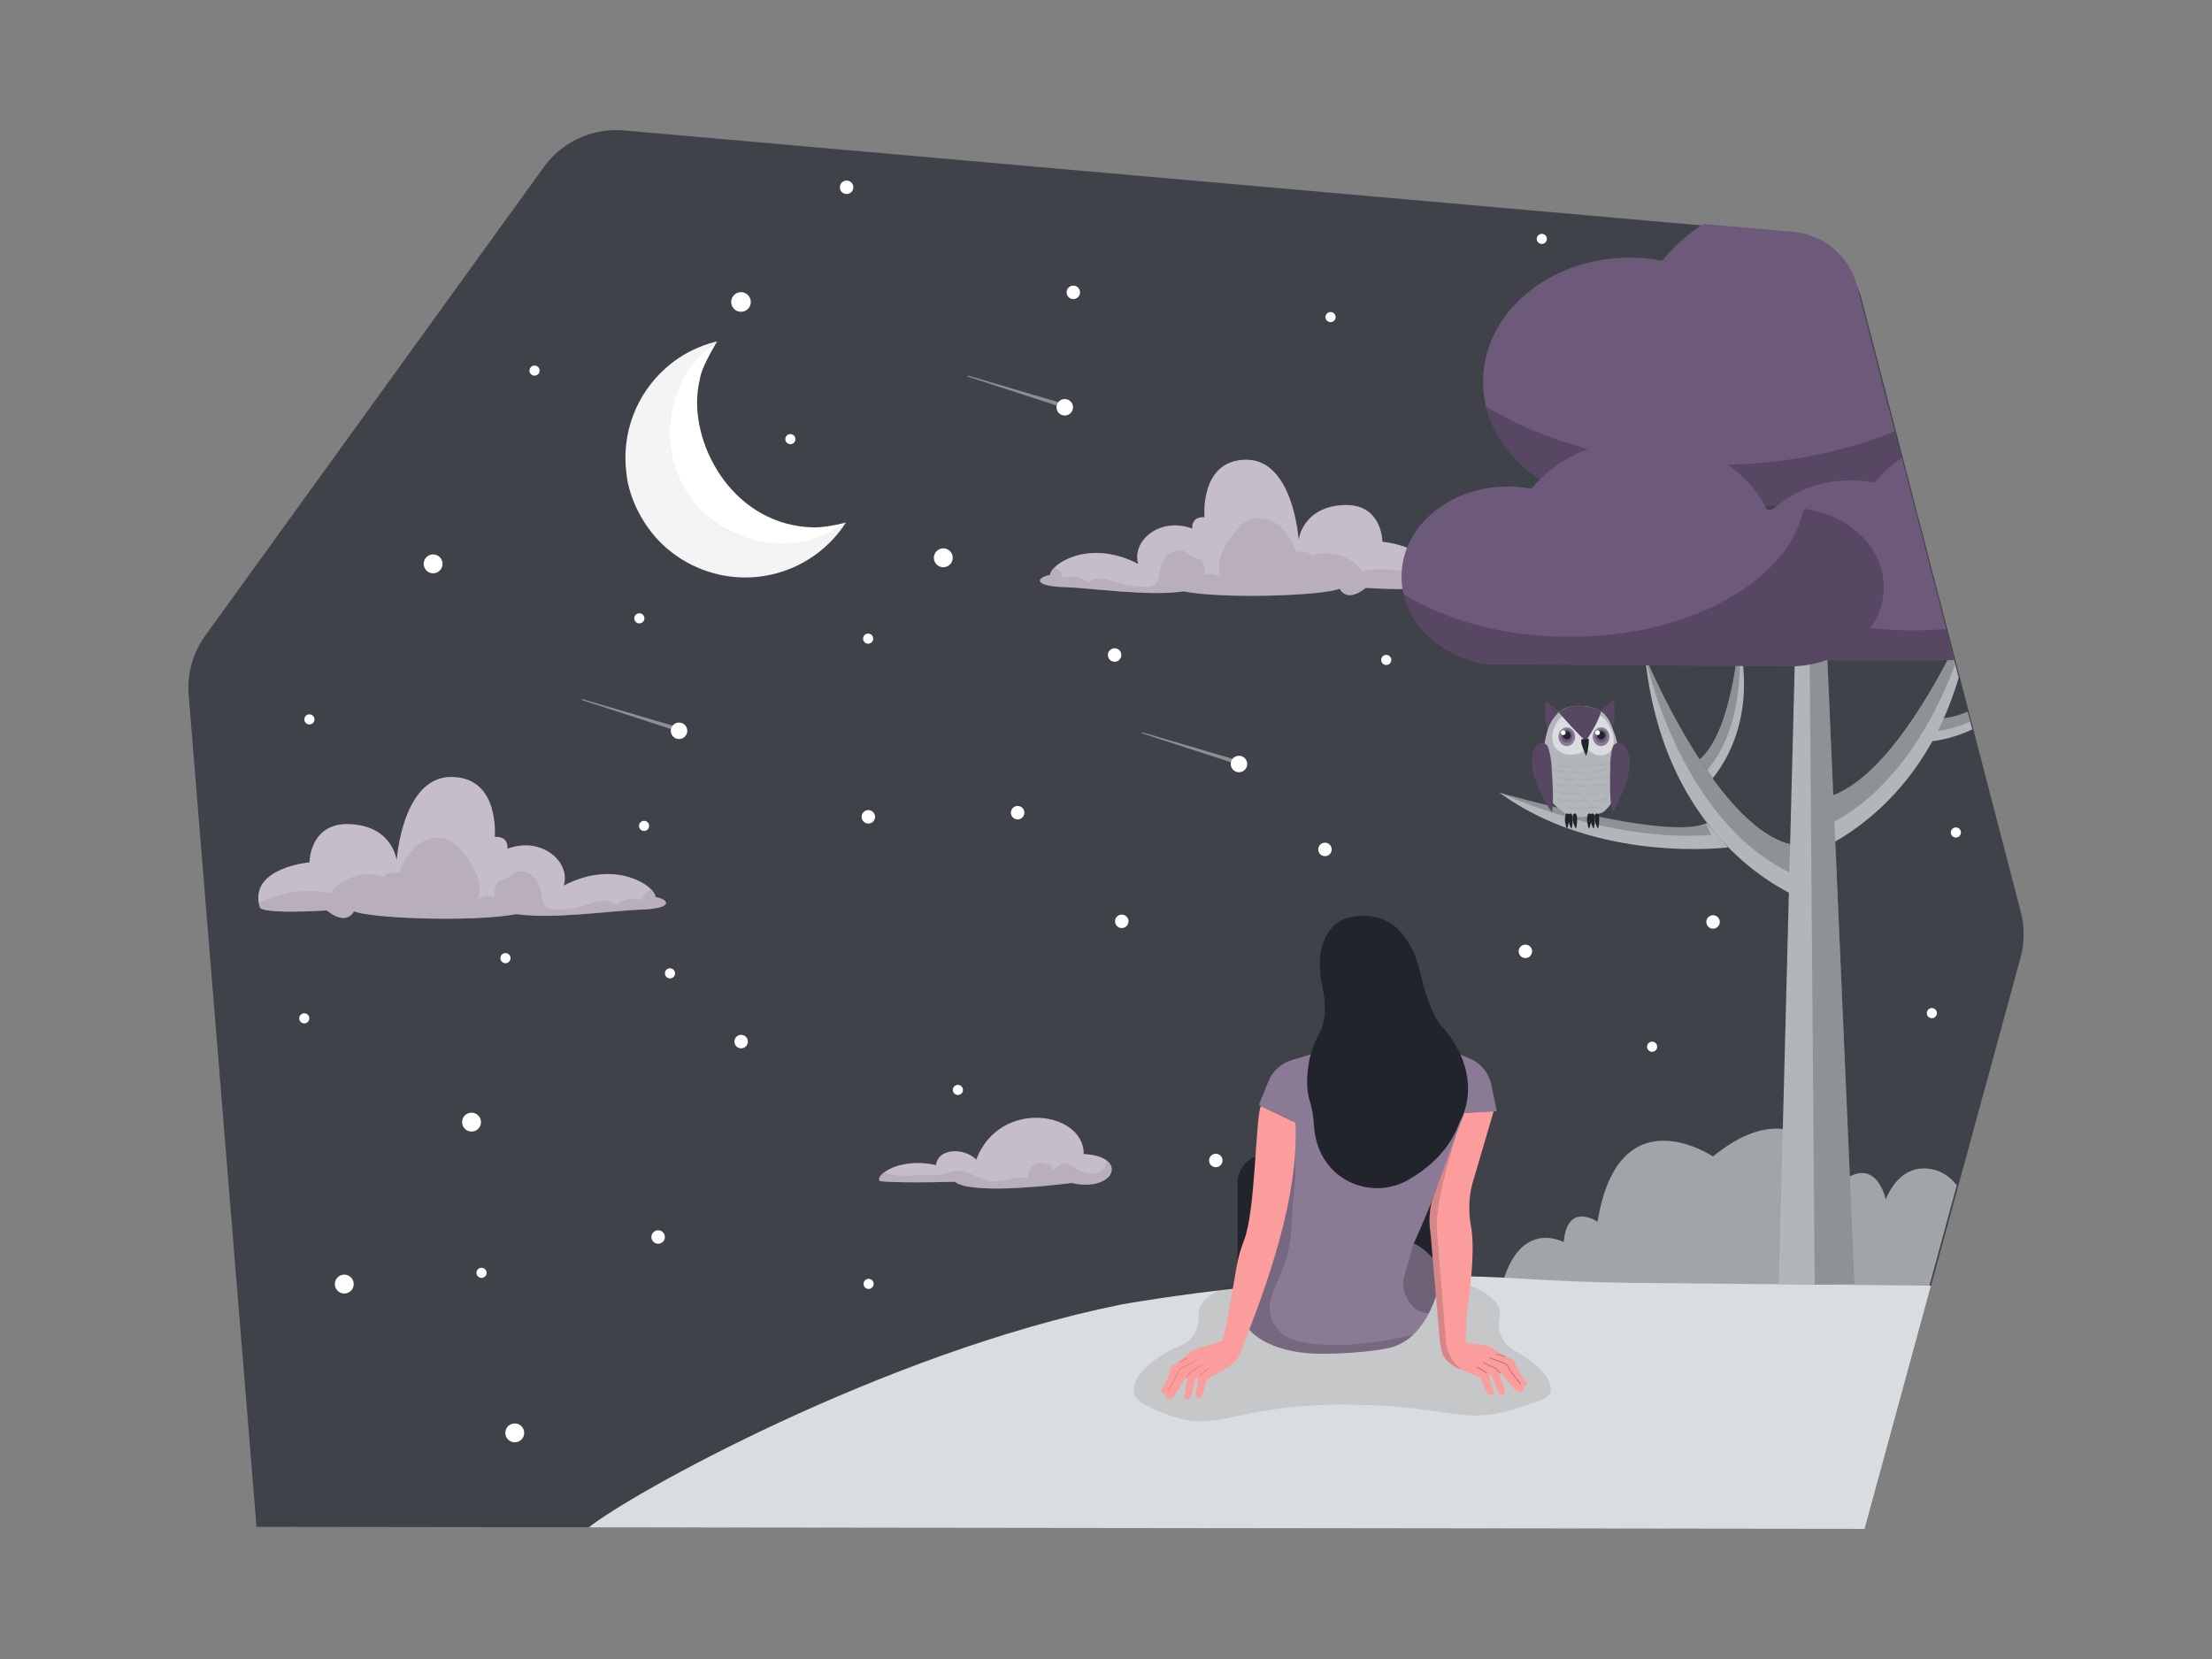 <svg class="gridItem__media" version="1.1" id="Layer_1" xmlns="http://www.w3.org/2000/svg" x="0px" y="0px" width="1600" height="1200" viewBox="0 0 1600 1200" style="baseline-shift: 0px; clip-rule: nonzero; color: rgb(61, 61, 61); color-interpolation: srgb; color-interpolation-filters: linearrgb; color-rendering: auto; cursor: auto; direction: ltr; display: block; fill: none; fill-opacity: 1; fill-rule: nonzero; font: 400 16px / 18.4px Lato, sans-serif; image-rendering: auto; letter-spacing: normal; marker: none; overflow: hidden; paint-order: normal; pointer-events: auto; shape-rendering: auto; stroke: none; stroke-dasharray: none; stroke-dashoffset: 0px; stroke-linecap: butt; stroke-linejoin: miter; stroke-miterlimit: 4; stroke-opacity: 1; stroke-width: 1px; text-anchor: start; text-decoration: none solid rgb(61, 61, 61); text-rendering: auto; visibility: visible; word-spacing: 0px; writing-mode: horizontal-tb;" fill="none" xmlns:xlink="http://www.w3.org/1999/xlink">      
<rect x="0" y="0" width="1600" height="1200" fill="#808080" stroke="none"/>      
<path d="M185.55 1104.41L136.47 502.8C135.219 487.479 139.474 472.214 148.47 459.75L393.37 120.83C399.915 111.769 408.702 104.563 418.869 99.919C429.037 95.276 440.236 93.353 451.37 94.34L1289.71 168.25C1302.98 169.421 1315.56 174.668 1325.73 183.273C1335.9 191.877 1343.16 203.417 1346.51 216.31L1461.69 659.63C1464.52 670.528 1464.45 681.978 1461.48 692.84L1348.77 1105.91L185.55 1104.41Z" fill="#3F4249" style="baseline-shift: 0px; fill: rgb(63, 66, 73); paint-order: normal; text-decoration: none solid rgb(61, 61, 61);"></path>
<path d="M1403.22 847.56C1403.22 847.56 1377.86 834.85 1364 867.56C1364 867.56 1357.73 836.76 1333.84 853.46C1333.84 853.46 1304.45 782.84 1239.06 836.53C1239.06 836.53 1170.7 790.42 1155.56 883.73C1155.56 883.73 1133.63 868.67 1131.06 898.49C1131.06 898.49 1097.06 879.49 1085 935.49L1395.23 931.29L1415.38 857.42C1412.21 853.171 1408.03 849.782 1403.22 847.56V847.56Z" fill="#B2B6BB" style="baseline-shift: 0px; fill: rgb(178, 182, 187); paint-order: normal; text-decoration: none solid rgb(61, 61, 61);"></path>
<path opacity="0.1" d="M1403.22 847.56C1403.22 847.56 1377.86 834.85 1364 867.56C1364 867.56 1357.73 836.76 1333.84 853.46C1333.84 853.46 1304.45 782.84 1239.06 836.53C1239.06 836.53 1170.7 790.42 1155.56 883.73C1155.56 883.73 1133.63 868.67 1131.06 898.49C1131.06 898.49 1097.06 879.49 1085 935.49L1395.23 931.29L1415.38 857.42C1412.21 853.171 1408.03 849.782 1403.22 847.56V847.56Z" fill="black" style="baseline-shift: 0px; fill: rgb(0, 0, 0); opacity: 0.1; paint-order: normal; text-decoration: none solid rgb(61, 61, 61);"></path>
<path d="M781.11 212.58C781.728 209.962 780.107 207.339 777.489 206.721C774.871 206.103 772.248 207.725 771.63 210.342C771.013 212.96 772.634 215.583 775.251 216.201C777.869 216.819 780.492 215.197 781.11 212.58Z" fill="white" style="baseline-shift: 0px; fill: rgb(255, 255, 255); paint-order: normal; text-decoration: none solid rgb(61, 61, 61);"></path>
<path d="M617.122 136.587C617.74 133.97 616.118 131.347 613.501 130.729C610.883 130.111 608.26 131.732 607.642 134.35C607.024 136.968 608.646 139.591 611.263 140.209C613.881 140.826 616.504 139.205 617.122 136.587Z" fill="white" style="baseline-shift: 0px; fill: rgb(255, 255, 255); paint-order: normal; text-decoration: none solid rgb(61, 61, 61);"></path>
<path d="M688.969 405.03C689.836 401.358 687.562 397.68 683.891 396.813C680.219 395.947 676.541 398.221 675.674 401.892C674.808 405.563 677.082 409.241 680.753 410.108C684.424 410.974 688.103 408.701 688.969 405.03Z" fill="white" style="baseline-shift: 0px; fill: rgb(255, 255, 255); paint-order: normal; text-decoration: none solid rgb(61, 61, 61);"></path>
<path d="M378.983 1038.01C379.849 1034.33 377.576 1030.66 373.904 1029.79C370.233 1028.92 366.555 1031.2 365.688 1034.87C364.822 1038.54 367.095 1042.22 370.766 1043.08C374.438 1043.95 378.116 1041.68 378.983 1038.01Z" fill="white" style="baseline-shift: 0px; fill: rgb(255, 255, 255); paint-order: normal; text-decoration: none solid rgb(61, 61, 61);"></path>
<path d="M255.67 930.375C256.537 926.704 254.263 923.025 250.592 922.159C246.921 921.292 243.242 923.566 242.376 927.237C241.509 930.909 243.783 934.587 247.454 935.454C251.125 936.32 254.804 934.046 255.67 930.375Z" fill="white" style="baseline-shift: 0px; fill: rgb(255, 255, 255); paint-order: normal; text-decoration: none solid rgb(61, 61, 61);"></path>
<path d="M319.926 409.422C320.793 405.751 318.519 402.072 314.848 401.206C311.176 400.339 307.498 402.613 306.631 406.284C305.765 409.955 308.039 413.634 311.71 414.501C315.381 415.367 319.06 413.093 319.926 409.422Z" fill="white" style="baseline-shift: 0px; fill: rgb(255, 255, 255); paint-order: normal; text-decoration: none solid rgb(61, 61, 61);"></path>
<path d="M347.733 813.235C348.599 809.563 346.326 805.885 342.654 805.018C338.983 804.152 335.305 806.426 334.438 810.097C333.572 813.768 335.845 817.447 339.517 818.313C343.188 819.18 346.866 816.906 347.733 813.235Z" fill="white" style="baseline-shift: 0px; fill: rgb(255, 255, 255); paint-order: normal; text-decoration: none solid rgb(61, 61, 61);"></path>
<path d="M223.653 737.438C224.117 735.47 222.898 733.499 220.931 733.035C218.964 732.571 216.993 733.789 216.528 735.756C216.064 737.724 217.282 739.695 219.25 740.159C221.217 740.623 223.188 739.405 223.653 737.438Z" fill="white" style="baseline-shift: 0px; fill: rgb(255, 255, 255); paint-order: normal; text-decoration: none solid rgb(61, 61, 61);"></path>
<path d="M466.002 448.106C466.466 446.138 465.248 444.167 463.281 443.703C461.313 443.238 459.342 444.457 458.878 446.424C458.414 448.392 459.632 450.363 461.599 450.827C463.567 451.291 465.538 450.073 466.002 448.106Z" fill="white" style="baseline-shift: 0px; fill: rgb(255, 255, 255); paint-order: normal; text-decoration: none solid rgb(61, 61, 61);"></path>
<path d="M575.254 318.479C575.718 316.511 574.5 314.54 572.533 314.076C570.565 313.612 568.594 314.83 568.13 316.797C567.665 318.765 568.884 320.736 570.851 321.2C572.819 321.664 574.79 320.446 575.254 318.479Z" fill="white" style="baseline-shift: 0px; fill: rgb(255, 255, 255); paint-order: normal; text-decoration: none solid rgb(61, 61, 61);"></path>
<path d="M390.213 268.914C390.677 266.947 389.459 264.976 387.492 264.511C385.524 264.047 383.553 265.265 383.089 267.233C382.624 269.2 383.843 271.171 385.81 271.636C387.777 272.1 389.749 270.882 390.213 268.914Z" fill="white" style="baseline-shift: 0px; fill: rgb(255, 255, 255); paint-order: normal; text-decoration: none solid rgb(61, 61, 61);"></path>
<path d="M965.973 230.199C966.437 228.232 965.219 226.261 963.251 225.797C961.284 225.332 959.313 226.551 958.849 228.518C958.384 230.485 959.603 232.456 961.57 232.921C963.537 233.385 965.508 232.167 965.973 230.199Z" fill="white" style="baseline-shift: 0px; fill: rgb(255, 255, 255); paint-order: normal; text-decoration: none solid rgb(61, 61, 61);"></path>
<path d="M227.369 521.205C227.834 519.238 226.615 517.267 224.648 516.802C222.681 516.338 220.709 517.556 220.245 519.524C219.781 521.491 220.999 523.462 222.966 523.927C224.934 524.391 226.905 523.173 227.369 521.205Z" fill="white" style="baseline-shift: 0px; fill: rgb(255, 255, 255); paint-order: normal; text-decoration: none solid rgb(61, 61, 61);"></path>
<path d="M488.18 704.897C488.644 702.929 487.426 700.958 485.458 700.494C483.491 700.03 481.52 701.248 481.056 703.215C480.591 705.183 481.81 707.154 483.777 707.618C485.744 708.082 487.716 706.864 488.18 704.897Z" fill="white" style="baseline-shift: 0px; fill: rgb(255, 255, 255); paint-order: normal; text-decoration: none solid rgb(61, 61, 61);"></path>
<path d="M369.19 693.899C369.654 691.931 368.436 689.96 366.468 689.496C364.501 689.031 362.53 690.25 362.065 692.217C361.601 694.184 362.819 696.156 364.787 696.62C366.754 697.084 368.725 695.866 369.19 693.899Z" fill="white" style="baseline-shift: 0px; fill: rgb(255, 255, 255); paint-order: normal; text-decoration: none solid rgb(61, 61, 61);"></path>
<path d="M1118.79 173.643C1119.26 171.675 1118.04 169.704 1116.07 169.24C1114.1 168.776 1112.13 169.994 1111.67 171.961C1111.2 173.929 1112.42 175.9 1114.39 176.364C1116.36 176.829 1118.33 175.61 1118.79 173.643Z" fill="white" style="baseline-shift: 0px; fill: rgb(255, 255, 255); paint-order: normal; text-decoration: none solid rgb(61, 61, 61);"></path>
<path d="M1400.92 733.67C1401.39 731.703 1400.17 729.732 1398.2 729.267C1396.23 728.803 1394.26 730.021 1393.8 731.989C1393.33 733.956 1394.55 735.927 1396.52 736.392C1398.49 736.856 1400.46 735.637 1400.92 733.67Z" fill="white" style="baseline-shift: 0px; fill: rgb(255, 255, 255); paint-order: normal; text-decoration: none solid rgb(61, 61, 61);"></path>
<path d="M1418.31 603.006C1418.78 601.039 1417.56 599.068 1415.59 598.603C1413.63 598.139 1411.65 599.357 1411.19 601.325C1410.73 603.292 1411.94 605.263 1413.91 605.727C1415.88 606.192 1417.85 604.973 1418.31 603.006Z" fill="white" style="baseline-shift: 0px; fill: rgb(255, 255, 255); paint-order: normal; text-decoration: none solid rgb(61, 61, 61);"></path>
<path d="M542.895 220.053C543.795 216.237 541.432 212.413 537.615 211.512C533.799 210.611 529.975 212.975 529.074 216.791C528.174 220.607 530.537 224.431 534.354 225.332C538.17 226.233 541.994 223.869 542.895 220.053Z" fill="white" style="baseline-shift: 0px; fill: rgb(255, 255, 255); paint-order: normal; text-decoration: none solid rgb(61, 61, 61);"></path>
<path d="M1006.27 478.196C1006.73 476.228 1005.51 474.257 1003.55 473.793C1001.58 473.328 999.608 474.547 999.143 476.514C998.679 478.481 999.898 480.453 1001.86 480.917C1003.83 481.381 1005.8 480.163 1006.27 478.196Z" fill="white" style="baseline-shift: 0px; fill: rgb(255, 255, 255); paint-order: normal; text-decoration: none solid rgb(61, 61, 61);"></path>
<path d="M1198.58 757.967C1199.05 756 1197.83 754.029 1195.86 753.564C1193.89 753.1 1191.92 754.318 1191.46 756.285C1190.99 758.253 1192.21 760.224 1194.18 760.688C1196.15 761.153 1198.12 759.934 1198.58 757.967Z" fill="white" style="baseline-shift: 0px; fill: rgb(255, 255, 255); paint-order: normal; text-decoration: none solid rgb(61, 61, 61);"></path>
<path d="M631.512 462.795C631.976 460.828 630.758 458.857 628.79 458.392C626.823 457.928 624.852 459.146 624.388 461.114C623.923 463.081 625.142 465.052 627.109 465.517C629.076 465.981 631.048 464.762 631.512 462.795Z" fill="white" style="baseline-shift: 0px; fill: rgb(255, 255, 255); paint-order: normal; text-decoration: none solid rgb(61, 61, 61);"></path>
<path d="M631.858 929.52C632.322 927.552 631.103 925.581 629.136 925.117C627.169 924.653 625.198 925.871 624.733 927.838C624.269 929.806 625.487 931.777 627.455 932.241C629.422 932.705 631.393 931.487 631.858 929.52Z" fill="white" style="baseline-shift: 0px; fill: rgb(255, 255, 255); paint-order: normal; text-decoration: none solid rgb(61, 61, 61);"></path>
<path d="M351.863 921.514C352.328 919.547 351.109 917.575 349.142 917.111C347.175 916.647 345.204 917.865 344.739 919.832C344.275 921.8 345.493 923.771 347.461 924.235C349.428 924.7 351.399 923.481 351.863 921.514Z" fill="white" style="baseline-shift: 0px; fill: rgb(255, 255, 255); paint-order: normal; text-decoration: none solid rgb(61, 61, 61);"></path>
<path d="M696.43 789.215C696.894 787.248 695.676 785.276 693.708 784.812C691.741 784.348 689.77 785.566 689.306 787.534C688.841 789.501 690.06 791.472 692.027 791.936C693.994 792.401 695.966 791.182 696.43 789.215Z" fill="white" style="baseline-shift: 0px; fill: rgb(255, 255, 255); paint-order: normal; text-decoration: none solid rgb(61, 61, 61);"></path>
<path d="M469.434 598.221C469.898 596.254 468.68 594.282 466.712 593.818C464.745 593.354 462.774 594.572 462.309 596.539C461.845 598.507 463.064 600.478 465.031 600.942C466.998 601.407 468.969 600.188 469.434 598.221Z" fill="white" style="baseline-shift: 0px; fill: rgb(255, 255, 255); paint-order: normal; text-decoration: none solid rgb(61, 61, 61);"></path>
<path d="M810.962 474.912C811.579 472.294 809.958 469.671 807.34 469.053C804.723 468.435 802.1 470.057 801.482 472.674C800.864 475.292 802.485 477.915 805.103 478.533C807.721 479.151 810.344 477.529 810.962 474.912Z" fill="white" style="baseline-shift: 0px; fill: rgb(255, 255, 255); paint-order: normal; text-decoration: none solid rgb(61, 61, 61);"></path>
<path d="M1243.84 667.978C1244.46 665.36 1242.84 662.737 1240.22 662.12C1237.6 661.502 1234.98 663.123 1234.36 665.741C1233.74 668.358 1235.36 670.981 1237.98 671.599C1240.6 672.217 1243.22 670.596 1243.84 667.978Z" fill="white" style="baseline-shift: 0px; fill: rgb(255, 255, 255); paint-order: normal; text-decoration: none solid rgb(61, 61, 61);"></path>
<path d="M1108.08 689.242C1108.7 686.624 1107.08 684.001 1104.46 683.383C1101.85 682.765 1099.22 684.387 1098.61 687.004C1097.99 689.622 1099.61 692.245 1102.23 692.863C1104.84 693.481 1107.47 691.859 1108.08 689.242Z" fill="white" style="baseline-shift: 0px; fill: rgb(255, 255, 255); paint-order: normal; text-decoration: none solid rgb(61, 61, 61);"></path>
<path d="M740.831 588.951C741.448 586.333 739.827 583.71 737.21 583.092C734.592 582.474 731.969 584.096 731.351 586.713C730.733 589.331 732.354 591.954 734.972 592.572C737.59 593.19 740.213 591.568 740.831 588.951Z" fill="white" style="baseline-shift: 0px; fill: rgb(255, 255, 255); paint-order: normal; text-decoration: none solid rgb(61, 61, 61);"></path>
<path d="M632.833 591.953C633.45 589.335 631.829 586.712 629.212 586.094C626.594 585.476 623.971 587.098 623.353 589.715C622.735 592.333 624.356 594.956 626.974 595.574C629.592 596.192 632.215 594.57 632.833 591.953Z" fill="white" style="baseline-shift: 0px; fill: rgb(255, 255, 255); paint-order: normal; text-decoration: none solid rgb(61, 61, 61);"></path>
<path d="M480.799 895.896C481.417 893.278 479.796 890.655 477.178 890.038C474.561 889.42 471.938 891.041 471.32 893.659C470.702 896.276 472.323 898.899 474.941 899.517C477.559 900.135 480.182 898.514 480.799 895.896Z" fill="white" style="baseline-shift: 0px; fill: rgb(255, 255, 255); paint-order: normal; text-decoration: none solid rgb(61, 61, 61);"></path>
<path d="M540.829 754.531C541.447 751.913 539.825 749.29 537.208 748.672C534.59 748.055 531.967 749.676 531.349 752.293C530.731 754.911 532.353 757.534 534.97 758.152C537.588 758.77 540.211 757.149 540.829 754.531Z" fill="white" style="baseline-shift: 0px; fill: rgb(255, 255, 255); paint-order: normal; text-decoration: none solid rgb(61, 61, 61);"></path>
<path d="M816.153 667.539C816.771 664.921 815.15 662.298 812.532 661.68C809.914 661.062 807.291 662.684 806.673 665.301C806.056 667.919 807.677 670.542 810.294 671.16C812.912 671.778 815.535 670.156 816.153 667.539Z" fill="white" style="baseline-shift: 0px; fill: rgb(255, 255, 255); paint-order: normal; text-decoration: none solid rgb(61, 61, 61);"></path>
<path d="M963.151 615.535C963.769 612.917 962.148 610.294 959.53 609.676C956.912 609.058 954.289 610.68 953.671 613.297C953.054 615.915 954.675 618.538 957.293 619.156C959.91 619.774 962.533 618.152 963.151 615.535Z" fill="white" style="baseline-shift: 0px; fill: rgb(255, 255, 255); paint-order: normal; text-decoration: none solid rgb(61, 61, 61);"></path>
<path d="M884.157 840.527C884.775 837.909 883.153 835.286 880.536 834.668C877.918 834.051 875.295 835.672 874.677 838.29C874.059 840.907 875.681 843.53 878.298 844.148C880.916 844.766 883.539 843.145 884.157 840.527Z" fill="white" style="baseline-shift: 0px; fill: rgb(255, 255, 255); paint-order: normal; text-decoration: none solid rgb(61, 61, 61);"></path>
<g opacity="0.7" style="baseline-shift: 0px; opacity: 0.7; paint-order: normal; text-decoration: none solid rgb(61, 61, 61);">
<path opacity="0.7" d="M770.569 295.391L699.889 272.361L700.109 271.641L771.429 292.611L770.569 295.391Z" fill="#DADDDF" style="baseline-shift: 0px; fill: rgb(218, 221, 223); opacity: 0.7; paint-order: normal; text-decoration: none solid rgb(61, 61, 61);"></path>
</g>
<path d="M776.019 295.796C776.674 292.57 774.591 289.424 771.365 288.768C768.14 288.112 764.993 290.196 764.338 293.421C763.682 296.647 765.765 299.793 768.991 300.449C772.217 301.105 775.363 299.021 776.019 295.796Z" fill="white" style="baseline-shift: 0px; fill: rgb(255, 255, 255); paint-order: normal; text-decoration: none solid rgb(61, 61, 61);"></path>
<g opacity="0.7" style="baseline-shift: 0px; opacity: 0.7; paint-order: normal; text-decoration: none solid rgb(61, 61, 61);">
<path opacity="0.7" d="M491.569 529.391L420.889 506.361L421.109 505.641L492.429 526.611L491.569 529.391Z" fill="#DADDDF" style="baseline-shift: 0px; fill: rgb(218, 221, 223); opacity: 0.7; paint-order: normal; text-decoration: none solid rgb(61, 61, 61);"></path>
</g>
<path d="M497.013 529.796C497.669 526.57 495.585 523.424 492.359 522.768C489.134 522.112 485.987 524.196 485.332 527.421C484.676 530.647 486.759 533.793 489.985 534.449C493.211 535.105 496.357 533.021 497.013 529.796Z" fill="white" style="baseline-shift: 0px; fill: rgb(255, 255, 255); paint-order: normal; text-decoration: none solid rgb(61, 61, 61);"></path>
<g opacity="0.7" style="baseline-shift: 0px; opacity: 0.7; paint-order: normal; text-decoration: none solid rgb(61, 61, 61);">
<path opacity="0.7" d="M896.569 553.391L825.889 530.361L826.109 529.641L897.429 550.611L896.569 553.391Z" fill="#DADDDF" style="baseline-shift: 0px; fill: rgb(218, 221, 223); opacity: 0.7; paint-order: normal; text-decoration: none solid rgb(61, 61, 61);"></path>
</g>
<path d="M902.027 553.803C902.682 550.578 900.599 547.431 897.373 546.776C894.147 546.12 891.001 548.203 890.345 551.429C889.69 554.655 891.773 557.801 894.999 558.457C898.224 559.112 901.371 557.029 902.027 553.803Z" fill="white" style="baseline-shift: 0px; fill: rgb(255, 255, 255); paint-order: normal; text-decoration: none solid rgb(61, 61, 61);"></path>
<path d="M1178.91 927.929C1152.15 927.509 1125.4 926.549 1098.69 924.789C962.841 915.789 810.571 943.669 810.571 943.669C637.571 978.789 454.121 1081.76 425.891 1104.82L1348.66 1105.91H1348.75L1396.75 929.969L1178.91 927.929Z" fill="#DADDDF" style="baseline-shift: 0px; fill: rgb(218, 221, 223); paint-order: normal; text-decoration: none solid rgb(61, 61, 61);"></path>
<path opacity="0.1" d="M1095.52 977C1086.68 972.39 1082.52 962.37 1084.73 952.65C1084.91 951.845 1085 951.024 1085 950.2C1085 931.33 1036.2 916.02 976.001 916.02C915.801 916.02 867.001 931.33 867.001 950.2C867.001 950.5 867.001 950.79 867.001 951.08C867.771 960.62 862.841 969.73 854.001 973.37C825.341 985.12 809.501 1006.6 828.001 1016.02C881.001 1043.02 882.081 1016.02 971.001 1016.02C1059.92 1016.02 1056 1036.02 1116 1012.02C1129.53 1006.59 1117.66 988.54 1095.52 977Z" fill="black" style="baseline-shift: 0px; fill: rgb(0, 0, 0); opacity: 0.1; paint-order: normal; text-decoration: none solid rgb(61, 61, 61);"></path>
<path d="M895.061 920.859V856.109C895.066 850.611 897.194 845.327 901.001 841.359C902.992 839.279 905.384 837.624 908.033 836.494C910.681 835.363 913.531 834.78 916.411 834.779H917.301L1044.71 849.589L1037.25 910.859L895.061 920.859Z" fill="#21252B" style="baseline-shift: 0px; fill: rgb(33, 37, 43); paint-order: normal; text-decoration: none solid rgb(61, 61, 61);"></path>
<path d="M950.6 762L934.55 766.72C930.723 767.846 927.2 769.823 924.245 772.501C921.289 775.18 918.976 778.492 917.48 782.19L910.61 799.19L935.05 810.86L903 961C903 961 915.61 979.17 956.15 979.17C956.15 979.17 981.32 979.38 1002.49 975.47C1010.8 973.969 1018.4 969.782 1024.1 963.55C1029.79 957.3 1036.1 947.64 1039.73 933.35L1037 910.58C1037 910.58 1028.67 901.7 1022.57 899.48C1022.57 899.48 1044.05 852 1059.05 805L1082.65 803.84L1078.65 784.4C1077.67 779.874 1075.51 775.685 1072.41 772.251C1069.3 768.817 1065.35 766.258 1060.94 764.83L1041.94 756.75L950.6 762Z" class="change-color-in-svg" fill="#4D61FC" style="fill: rgb(109, 89, 122); baseline-shift: 0px; paint-order: normal; text-decoration: none solid rgb(61, 61, 61);"></path>
<path opacity="0.2" d="M950.6 762L934.55 766.72C930.723 767.846 927.2 769.823 924.245 772.501C921.289 775.18 918.976 778.492 917.48 782.19L910.61 799.19L935.05 810.86L903 961C903 961 915.61 979.17 956.15 979.17C956.15 979.17 981.32 979.38 1002.49 975.47C1010.8 973.969 1018.4 969.782 1024.1 963.55C1029.79 957.3 1036.1 947.64 1039.73 933.35L1037 910.58C1037 910.58 1028.67 901.7 1022.57 899.48C1022.57 899.48 1040.05 863 1059.05 805L1082.65 803.84L1078.65 784.4C1077.67 779.874 1075.51 775.685 1072.41 772.251C1069.3 768.817 1065.35 766.258 1060.94 764.83L1041.94 756.75L950.6 762Z" fill="white" style="baseline-shift: 0px; fill: rgb(255, 255, 255); opacity: 0.2; paint-order: normal; text-decoration: none solid rgb(61, 61, 61);"></path>
<path opacity="0.15" d="M1022.13 965.55C977.92 975.67 951.41 973.97 935.67 969.16C932.438 968.148 929.45 966.481 926.893 964.261C924.335 962.041 922.264 959.317 920.808 956.26C919.352 953.202 918.543 949.877 918.431 946.492C918.32 943.108 918.908 939.737 920.16 936.59L924.81 924.78C925.72 922.48 926.74 920.22 927.74 917.95C933.62 904.71 934.5 884.5 934.5 884.5C934.5 871.5 937 852 937 852V811L934.9 811.57L903 961C903 961 915.61 979.17 956.15 979.17C956.15 979.17 981.32 979.38 1002.49 975.47C1009.86 974.129 1016.68 970.683 1022.13 965.55V965.55Z" fill="black" style="baseline-shift: 0px; fill: rgb(0, 0, 0); opacity: 0.15; paint-order: normal; text-decoration: none solid rgb(61, 61, 61);"></path>
<path opacity="0.2" d="M1022.52 899.48L1015.86 922.55C1014.5 927.207 1014.77 932.189 1016.63 936.67C1019.2 942.78 1024.22 950 1033.57 949.8C1033.57 949.8 1039.18 938.91 1039.73 933.35L1037 910.581C1037 910.581 1029.74 902.25 1022.52 899.48Z" fill="black" style="baseline-shift: 0px; fill: rgb(0, 0, 0); opacity: 0.2; paint-order: normal; text-decoration: none solid rgb(61, 61, 61);"></path>
<path d="M937 812L912 800C908.07 808.77 908.26 875.78 899.85 897.13C894.37 912.13 895.4 911.81 887.78 954.68C886.48 962.01 884.78 966.93 884 970.19H883.17L865.36 975.56C863.944 975.985 862.633 976.7 861.51 977.66L851.85 985.88L849.32 987C848.688 987.286 848.13 987.713 847.689 988.249C847.249 988.785 846.938 989.415 846.78 990.09C845.514 995.528 843.286 1000.7 840.2 1005.35C840.1 1005.49 840.035 1005.66 840.009 1005.83C839.983 1006.01 839.997 1006.18 840.05 1006.35C840.31 1007.17 841.13 1008.52 843.65 1007.94L842.96 1009.13C842.823 1009.37 842.76 1009.64 842.778 1009.91C842.795 1010.18 842.894 1010.44 843.06 1010.66C843.8 1011.66 845.47 1012.86 848.6 1010.66C848.6 1010.66 855.72 1000.05 857.32 996.96L859.07 996.26L856.53 1009.79C856.467 1010.21 856.529 1010.65 856.71 1011.04C856.89 1011.43 857.181 1011.75 857.545 1011.98C857.91 1012.21 858.333 1012.32 858.762 1012.31C859.191 1012.3 859.607 1012.16 859.96 1011.92C860.752 1011.38 861.313 1010.56 861.53 1009.62L864.53 997.12L866.84 995.78L864.84 1009.23C864.783 1009.6 864.837 1009.98 864.995 1010.32C865.153 1010.66 865.407 1010.95 865.726 1011.15C866.046 1011.35 866.416 1011.45 866.792 1011.44C867.168 1011.43 867.532 1011.31 867.84 1011.09C868.892 1010.37 869.662 1009.31 870.02 1008.09L872.91 997.83L884.45 991.13C884.45 991.13 896.15 985.81 897.91 976.13H898C917 928.5 939.73 865.21 937 812Z" fill="#FC9D9D" style="baseline-shift: 0px; fill: rgb(252, 157, 157); paint-order: normal; text-decoration: none solid rgb(61, 61, 61);"></path>
<path opacity="0.15" d="M857.32 996.87L859.49 994.65L859.07 996.17L857.32 996.87Z" fill="black" style="baseline-shift: 0px; fill: rgb(0, 0, 0); opacity: 0.15; paint-order: normal; text-decoration: none solid rgb(61, 61, 61);"></path>
<path opacity="0.15" d="M859.59 994.94C859.843 994.043 860.33 993.229 861 992.58C863 991.37 865.71 989.71 869.28 987.16" stroke="black" stroke-width="0.6" stroke-miterlimit="10" stroke-linecap="round" style="baseline-shift: 0px; opacity: 0.15; paint-order: normal; stroke: rgb(0, 0, 0); stroke-linecap: round; stroke-miterlimit: 10; stroke-width: 0.6px; text-decoration: none solid rgb(61, 61, 61);"></path>
<path opacity="0.15" d="M868 995C869.932 993.098 872.027 991.368 874.26 989.83" stroke="black" stroke-width="0.6" stroke-miterlimit="10" stroke-linecap="round" style="baseline-shift: 0px; opacity: 0.15; paint-order: normal; stroke: rgb(0, 0, 0); stroke-linecap: round; stroke-miterlimit: 10; stroke-width: 0.6px; text-decoration: none solid rgb(61, 61, 61);"></path>
<path opacity="0.15" d="M844.73 1006C844.73 1006 850.73 996.589 852.44 991.579C852.674 990.898 853.156 990.33 853.79 989.989L864.331 984.449" stroke="black" stroke-width="0.6" stroke-miterlimit="10" stroke-linecap="round" style="baseline-shift: 0px; opacity: 0.15; paint-order: normal; stroke: rgb(0, 0, 0); stroke-linecap: round; stroke-miterlimit: 10; stroke-width: 0.6px; text-decoration: none solid rgb(61, 61, 61);"></path>
<path opacity="0.15" d="M858.82 982.43L853.01 985.18" stroke="black" stroke-width="0.6" stroke-miterlimit="10" stroke-linecap="round" style="baseline-shift: 0px; opacity: 0.15; paint-order: normal; stroke: rgb(0, 0, 0); stroke-linecap: round; stroke-miterlimit: 10; stroke-width: 0.6px; text-decoration: none solid rgb(61, 61, 61);"></path>
<path d="M1104.17 999.629C1100.5 995.425 1097.6 990.6 1095.62 985.379C1095.38 984.73 1094.98 984.147 1094.48 983.675C1093.97 983.203 1093.36 982.856 1092.69 982.659L1090.03 981.869L1079.37 974.999C1078.13 974.198 1076.73 973.663 1075.27 973.429L1060.27 971.019C1060.19 960.619 1060.89 950.228 1062.34 939.929C1066.52 908.269 1065.23 893.409 1064.06 887.299C1063.28 883.315 1062.87 879.269 1062.82 875.209C1062.82 874.399 1062.82 873.619 1062.82 872.859C1062.83 866.145 1063.88 859.473 1065.93 853.079L1080.39 803.859L1059.13 805.059L1036 867.999C1033.97 875.36 1033.48 883.062 1034.57 890.619C1034.78 892.409 1034.95 894.199 1035.1 895.989L1041.31 968.539C1041.45 970.851 1041.83 973.14 1042.46 975.369C1043.59 986.849 1058.39 991.369 1058.39 991.369L1070.73 996.469L1074.96 1006.26C1075.47 1007.43 1076.38 1008.39 1077.52 1008.97C1077.9 1009.16 1078.33 1009.22 1078.75 1009.14C1079.17 1009.06 1079.55 1008.84 1079.83 1008.52C1080.03 1008.28 1080.18 1007.99 1080.25 1007.68C1080.31 1007.37 1080.31 1007.05 1080.23 1006.74L1076.51 993.659L1078.98 994.659L1083.59 1006.66C1083.93 1007.56 1084.6 1008.3 1085.46 1008.73C1085.84 1008.92 1086.27 1009 1086.7 1008.95C1087.12 1008.91 1087.53 1008.74 1087.86 1008.46C1088.19 1008.19 1088.43 1007.83 1088.56 1007.42C1088.68 1007.01 1088.69 1006.57 1088.57 1006.16L1084.25 993.089L1086.08 993.549C1088.08 996.399 1096.54 1005.97 1096.54 1005.97C1099.94 1007.77 1101.43 1006.35 1102.04 1005.28C1102.18 1005.04 1102.24 1004.77 1102.22 1004.49C1102.2 1004.22 1102.1 1003.96 1101.93 1003.74L1101.09 1002.65C1103.67 1002.89 1104.3 1001.45 1104.45 1000.65C1104.49 1000.47 1104.49 1000.28 1104.44 1000.1C1104.39 999.926 1104.3 999.763 1104.17 999.629Z" fill="#FC9D9D" style="baseline-shift: 0px; fill: rgb(252, 157, 157); paint-order: normal; text-decoration: none solid rgb(61, 61, 61);"></path>
<path opacity="0.15" d="M1086.08 993.519L1083.63 991.609L1084.25 993.059L1086.08 993.519Z" fill="black" style="baseline-shift: 0px; fill: rgb(0, 0, 0); opacity: 0.15; paint-order: normal; text-decoration: none solid rgb(61, 61, 61);"></path>
<path opacity="0.15" d="M1083.57 991.91C1083.2 991.053 1082.61 990.308 1081.86 989.75C1079.69 988.83 1076.86 987.54 1072.94 985.49" stroke="black" stroke-width="0.6" stroke-miterlimit="10" stroke-linecap="round" style="baseline-shift: 0px; opacity: 0.15; paint-order: normal; stroke: rgb(0, 0, 0); stroke-linecap: round; stroke-miterlimit: 10; stroke-width: 0.6px; text-decoration: none solid rgb(61, 61, 61);"></path>
<path opacity="0.15" d="M1075.28 993.099C1073.11 991.475 1070.81 990.04 1068.39 988.809" stroke="black" stroke-width="0.6" stroke-miterlimit="10" stroke-linecap="round" style="baseline-shift: 0px; opacity: 0.15; paint-order: normal; stroke: rgb(0, 0, 0); stroke-linecap: round; stroke-miterlimit: 10; stroke-width: 0.6px; text-decoration: none solid rgb(61, 61, 61);"></path>
<path opacity="0.15" d="M1099.77 1000.92C1099.77 1000.92 1092.61 992.39 1090.21 987.66C1089.89 987.016 1089.34 986.516 1088.67 986.26L1077.49 982.17" stroke="black" stroke-width="0.6" stroke-miterlimit="10" stroke-linecap="round" style="baseline-shift: 0px; opacity: 0.15; paint-order: normal; stroke: rgb(0, 0, 0); stroke-linecap: round; stroke-miterlimit: 10; stroke-width: 0.6px; text-decoration: none solid rgb(61, 61, 61);"></path>
<path opacity="0.15" d="M1082.67 979.41L1088.8 981.36" stroke="black" stroke-width="0.6" stroke-miterlimit="10" stroke-linecap="round" style="baseline-shift: 0px; opacity: 0.15; paint-order: normal; stroke: rgb(0, 0, 0); stroke-linecap: round; stroke-miterlimit: 10; stroke-width: 0.6px; text-decoration: none solid rgb(61, 61, 61);"></path>
<path opacity="0.15" d="M1086.08 993.519L1083.63 991.609L1084.25 993.059L1086.08 993.519Z" fill="black" style="baseline-shift: 0px; fill: rgb(0, 0, 0); opacity: 0.15; paint-order: normal; text-decoration: none solid rgb(61, 61, 61);"></path>
<path opacity="0.15" d="M1083.57 991.91C1083.2 991.053 1082.61 990.308 1081.86 989.75C1079.69 988.83 1076.86 987.54 1072.94 985.49" stroke="black" stroke-width="0.6" stroke-miterlimit="10" stroke-linecap="round" style="baseline-shift: 0px; opacity: 0.15; paint-order: normal; stroke: rgb(0, 0, 0); stroke-linecap: round; stroke-miterlimit: 10; stroke-width: 0.6px; text-decoration: none solid rgb(61, 61, 61);"></path>
<path opacity="0.15" d="M1075.28 993.099C1073.11 991.475 1070.81 990.04 1068.39 988.809" stroke="black" stroke-width="0.6" stroke-miterlimit="10" stroke-linecap="round" style="baseline-shift: 0px; opacity: 0.15; paint-order: normal; stroke: rgb(0, 0, 0); stroke-linecap: round; stroke-miterlimit: 10; stroke-width: 0.6px; text-decoration: none solid rgb(61, 61, 61);"></path>
<path opacity="0.15" d="M1099.77 1000.92C1099.77 1000.92 1092.61 992.39 1090.21 987.66C1089.89 987.016 1089.34 986.516 1088.67 986.26L1077.49 982.17" stroke="black" stroke-width="0.6" stroke-miterlimit="10" stroke-linecap="round" style="baseline-shift: 0px; opacity: 0.15; paint-order: normal; stroke: rgb(0, 0, 0); stroke-linecap: round; stroke-miterlimit: 10; stroke-width: 0.6px; text-decoration: none solid rgb(61, 61, 61);"></path>
<path opacity="0.15" d="M1082.67 979.41L1088.8 981.36" stroke="black" stroke-width="0.6" stroke-miterlimit="10" stroke-linecap="round" style="baseline-shift: 0px; opacity: 0.15; paint-order: normal; stroke: rgb(0, 0, 0); stroke-linecap: round; stroke-miterlimit: 10; stroke-width: 0.6px; text-decoration: none solid rgb(61, 61, 61);"></path>
<path opacity="0.15" d="M1056 989.999C1051.54 986.309 1046.45 977.769 1046 971.999L1039.33 889.939C1037.8 874.639 1047.11 841.109 1053.33 820.939L1036 867.999C1033.97 875.36 1033.48 883.062 1034.57 890.619C1034.78 892.409 1034.95 894.199 1035.1 895.989L1041.31 968.539C1041.45 970.851 1041.83 973.14 1042.46 975.369C1043.32 984.079 1052.04 988.749 1056.2 990.499L1056 989.999Z" fill="black" style="baseline-shift: 0px; fill: rgb(0, 0, 0); opacity: 0.15; paint-order: normal; text-decoration: none solid rgb(61, 61, 61);"></path>
<path d="M974.459 664C973.589 664.291 972.741 664.642 971.919 665.05C967.129 666.94 948.489 676.9 956.799 715.53C956.799 715.53 961.699 734.24 953.999 748.19C950.66 754.145 948.297 760.597 946.999 767.3C945.399 775.93 944.459 786.98 947.319 796.12C949.05 801.823 950.078 807.717 950.379 813.67C950.969 823.47 954.199 838.19 967.009 848.96C974.202 854.928 983.059 858.537 992.375 859.295C1001.69 860.054 1011.01 857.926 1019.08 853.2C1031.78 845.84 1047.42 833.34 1054.92 813.93C1055.45 812.566 1056.05 811.231 1056.72 809.93C1060.05 803.43 1069.72 779.27 1048.81 749.6C1047.07 747.184 1045.16 744.898 1043.09 742.76C1040.56 740.11 1035.09 732.48 1029.5 712.23C1028.64 709.14 1027.87 706.03 1027.16 702.9C1024.91 693.21 1014 654 974.459 664Z" fill="#21252B" style="baseline-shift: 0px; fill: rgb(33, 37, 43); paint-order: normal; text-decoration: none solid rgb(61, 61, 61);"></path>
<path d="M1035.07 420.269C1034.93 421.028 1034.76 421.779 1034.54 422.519C1035.09 428.389 987.88 425.239 987.88 425.239C987.88 425.239 975.26 436.589 968.95 425.869C956.34 430.869 885.71 433.439 856.07 427.769C830.85 431.549 789.22 425.239 769.07 424.609C748.92 423.979 748.25 418.299 759.61 415.789C759.48 414.489 760.52 412.579 762.61 410.539C770.61 402.619 793.77 392.619 823.33 407.919C818.33 391.239 839.1 373.529 862.43 382.359C861.8 372.889 871.26 374.159 871.26 374.159C871.26 374.159 867.47 332.539 901.53 332.539C935.59 332.539 939.36 390.539 939.36 390.539C939.36 390.539 941.89 367.249 970.9 365.359C999.91 363.469 999.9 391.849 999.9 391.849C999.9 391.849 1039.72 395.379 1035.07 420.269Z" class="change-color-in-svg" fill="#4D61FC" style="fill: rgb(109, 89, 122); baseline-shift: 0px; paint-order: normal; text-decoration: none solid rgb(61, 61, 61);"></path>
<path opacity="0.6" d="M1035.07 420.269C1034.93 421.028 1034.76 421.779 1034.54 422.519C1035.09 428.389 987.88 425.239 987.88 425.239C987.88 425.239 975.26 436.589 968.95 425.869C956.34 430.869 885.71 433.439 856.07 427.769C830.85 431.549 789.22 425.239 769.07 424.609C748.92 423.979 748.25 418.299 759.61 415.789C759.48 414.489 760.52 412.579 762.61 410.539C770.61 402.619 793.77 392.619 823.33 407.919C818.33 391.239 839.1 373.529 862.43 382.359C861.8 372.889 871.26 374.159 871.26 374.159C871.26 374.159 867.47 332.539 901.53 332.539C935.59 332.539 939.36 390.539 939.36 390.539C939.36 390.539 941.89 367.249 970.9 365.359C999.91 363.469 999.9 391.849 999.9 391.849C999.9 391.849 1039.72 395.379 1035.07 420.269Z" fill="white" style="baseline-shift: 0px; fill: rgb(255, 255, 255); opacity: 0.6; paint-order: normal; text-decoration: none solid rgb(61, 61, 61);"></path>
<path opacity="0.15" d="M1035.07 420.27C1034.93 421.028 1034.76 421.779 1034.54 422.52C1035.09 428.39 987.88 425.24 987.88 425.24C987.88 425.24 975.26 436.59 968.95 425.87C956.34 430.87 885.71 433.44 856.07 427.77C830.85 431.55 789.22 425.24 769.07 424.61C748.92 423.98 748.25 418.3 759.61 415.79C759.48 414.49 760.52 412.58 762.61 410.54C765.83 411.81 768.46 414.68 768.61 418.17C771.695 417.025 775.032 416.734 778.269 417.328C781.505 417.921 784.522 419.376 787 421.54C792.06 416.1 800.91 419.17 808 421.43C815.05 423.683 822.433 424.717 829.83 424.49C831.462 424.547 833.082 424.203 834.55 423.49C837.77 421.64 838.19 417.28 838.8 413.6C839.56 409.05 841.31 404.47 844.73 401.36C848.15 398.25 853.49 396.98 857.54 399.2C859.54 400.3 861.09 402.12 863.16 403.05C864.64 403.72 866.33 403.9 867.74 404.71C871.33 406.78 871.6 411.77 871.44 415.91C873.392 415.217 875.484 415.015 877.532 415.324C879.58 415.633 881.52 416.442 883.18 417.68C878.73 407.21 885.07 395.4 892.04 386.4C895.18 382.4 898.68 378.3 903.39 376.24C910.53 373.1 919.21 375.35 925.26 380.24C931.31 385.13 935.09 392.34 937.77 399.67C939.586 398.829 941.621 398.586 943.584 398.976C945.546 399.366 947.334 400.369 948.69 401.84C961.61 397.27 977.27 402.08 985.4 413.11C1002.29 409.832 1019.79 412.355 1035.07 420.27V420.27Z" class="change-color-in-svg" fill="#4D61FC" style="fill: rgb(109, 89, 122); baseline-shift: 0px; opacity: 0.15; paint-order: normal; text-decoration: none solid rgb(61, 61, 61);"></path>
<path d="M1399.22 519.001L1385.13 536.761C1385.13 536.761 1403.6 538.331 1426.6 527.631L1423.27 514.811C1414.7 518.351 1406.36 520.201 1399.22 519.001Z" fill="#B2B6BB" style="baseline-shift: 0px; fill: rgb(178, 182, 187); paint-order: normal; text-decoration: none solid rgb(61, 61, 61);"></path>
<path opacity="0.2" d="M1403.56 518.21L1394.9 529.35C1405.35 528.829 1415.6 526.307 1425.1 521.92L1423.29 514.92C1409.44 520.38 1403.56 518.21 1403.56 518.21Z" fill="black" style="baseline-shift: 0px; fill: rgb(0, 0, 0); opacity: 0.2; paint-order: normal; text-decoration: none solid rgb(61, 61, 61);"></path>
<path d="M1257.7 462.32C1257.7 462.32 1252.81 534.07 1227 551L1228.56 573.61C1228.56 573.61 1274.82 538.07 1257.7 462.32Z" fill="#B2B6BB" style="baseline-shift: 0px; fill: rgb(178, 182, 187); paint-order: normal; text-decoration: none solid rgb(61, 61, 61);"></path>
<path opacity="0.2" d="M1257.7 462.32C1257.7 462.32 1265.85 526.88 1230.7 561.53L1229.18 549C1229.18 549 1250.62 538.89 1257.7 462.32Z" fill="black" style="baseline-shift: 0px; fill: rgb(0, 0, 0); opacity: 0.2; paint-order: normal; text-decoration: none solid rgb(61, 61, 61);"></path>
<path d="M1321.48 576.471L1311 616.601C1311 616.601 1387.53 590.211 1416.79 490.091L1411.89 471.211C1393.14 508.301 1358.32 566.751 1321.48 576.471Z" fill="#B2B6BB" style="baseline-shift: 0px; fill: rgb(178, 182, 187); paint-order: normal; text-decoration: none solid rgb(61, 61, 61);"></path>
<path opacity="0.2" d="M1325.77 574.159L1321.88 596.909C1372.12 572.259 1400.21 518.049 1414.31 480.369L1411.9 471.109C1362.31 569.999 1325.77 574.159 1325.77 574.159Z" fill="black" style="baseline-shift: 0px; fill: rgb(0, 0, 0); opacity: 0.2; paint-order: normal; text-decoration: none solid rgb(61, 61, 61);"></path>
<path d="M1189.88 474.5C1189.88 474.5 1240.09 596.22 1294.75 610.64L1305.21 650.77C1305.21 650.77 1204.19 616 1189.88 474.5Z" fill="#B2B6BB" style="baseline-shift: 0px; fill: rgb(178, 182, 187); paint-order: normal; text-decoration: none solid rgb(61, 61, 61);"></path>
<path opacity="0.2" d="M1189.88 474.5C1189.88 474.5 1213.28 591.28 1294.36 631.08L1294.93 610.69C1294.93 610.69 1246.68 603.34 1189.88 474.5Z" fill="black" style="baseline-shift: 0px; fill: rgb(0, 0, 0); opacity: 0.2; paint-order: normal; text-decoration: none solid rgb(61, 61, 61);"></path>
<path d="M1300.58 388.109L1286.66 928.629L1341.42 928.569L1317.88 387.539L1300.58 388.109Z" fill="#B2B6BB" style="baseline-shift: 0px; fill: rgb(178, 182, 187); paint-order: normal; text-decoration: none solid rgb(61, 61, 61);"></path>
<path opacity="0.2" d="M1308.28 387.959L1312.6 928.999L1341.42 928.569L1317.88 387.539L1308.28 387.959Z" fill="black" style="baseline-shift: 0px; fill: rgb(0, 0, 0); opacity: 0.2; paint-order: normal; text-decoration: none solid rgb(61, 61, 61);"></path>
<path d="M1297.11 167.72L1232.29 162C1220.93 169.198 1210.8 178.18 1202.29 188.6C1194.61 187.104 1186.8 186.347 1178.97 186.34C1120.28 186.34 1072.71 226.52 1072.71 276C1072.71 317.87 1106.63 352.89 1152.51 362.83V365.71H1384.51L1343.2 206.71C1340.48 196.249 1334.59 186.886 1326.34 179.906C1318.09 172.925 1307.88 168.668 1297.11 167.72V167.72Z" class="change-color-in-svg" fill="#4D61FC" style="fill: rgb(109, 89, 122); baseline-shift: 0px; paint-order: normal; text-decoration: none solid rgb(61, 61, 61);"></path>
<path opacity="0.2" d="M1240.42 336.329C1175.89 336.329 1117.42 320.149 1074.9 293.949C1083.01 327.609 1113.36 354.349 1152.5 362.829V365.709H1384.5L1370.5 311.899C1333.27 327.329 1288.54 336.329 1240.42 336.329Z" fill="black" style="baseline-shift: 0px; fill: rgb(0, 0, 0); opacity: 0.2; paint-order: normal; text-decoration: none solid rgb(61, 61, 61);"></path>
<path d="M1356 349.05C1350.43 347.964 1344.77 347.418 1339.09 347.42C1296.5 347.42 1262.01 376.56 1262.01 412.42C1262.01 442.78 1286.61 468.19 1319.9 475.42V477.51H1413.62L1375.62 331.18C1368.24 336.139 1361.63 342.16 1356 349.05V349.05Z" class="change-color-in-svg" fill="#4D61FC" style="fill: rgb(109, 89, 122); baseline-shift: 0px; paint-order: normal; text-decoration: none solid rgb(61, 61, 61);"></path>
<path opacity="0.2" d="M1384 456C1337.2 456 1294.81 444.25 1264 425.25C1269.88 449.66 1291.89 469.07 1320.28 475.25V477.33H1413.58L1407.78 455C1399.97 455.627 1392.04 455.96 1384 456Z" fill="black" style="baseline-shift: 0px; fill: rgb(0, 0, 0); opacity: 0.2; paint-order: normal; text-decoration: none solid rgb(61, 61, 61);"></path>
<path d="M1294.57 367.311C1289.12 367.334 1283.69 367.901 1278.36 369.001C1263.92 338.901 1228.97 317.631 1188.12 317.631C1154.77 317.631 1125.28 331.851 1107.75 353.521C1102.18 352.432 1096.52 351.88 1090.84 351.871C1048.28 351.871 1013.77 381.021 1013.77 416.921C1013.77 447.291 1038.36 472.681 1071.65 479.921V480.391L1294.57 482.001C1332.1 482.001 1362.57 456.361 1362.57 424.681C1362.57 393.001 1332.1 367.311 1294.57 367.311Z" class="change-color-in-svg" fill="#4D61FC" style="fill: rgb(109, 89, 122); baseline-shift: 0px; paint-order: normal; text-decoration: none solid rgb(61, 61, 61);"></path>
<path opacity="0.2" d="M1304.75 368C1293.9 420.25 1222.26 460.65 1135.42 460.65C1088.61 460.65 1046.23 448.91 1015.42 429.9C1021.29 454.31 1043.3 473.71 1071.69 479.85V480.32L1294.57 482C1332.1 482 1362.57 456.36 1362.57 424.68C1362.53 395.89 1337.45 372.18 1304.75 368Z" fill="black" style="baseline-shift: 0px; fill: rgb(0, 0, 0); opacity: 0.2; paint-order: normal; text-decoration: none solid rgb(61, 61, 61);"></path>
<path d="M1084.46 573.279C1084.46 573.279 1206.59 608.589 1234.54 595.409L1249.85 612.939C1249.85 612.939 1155.23 624.999 1084.46 573.279Z" fill="#B2B6BB" style="baseline-shift: 0px; fill: rgb(178, 182, 187); paint-order: normal; text-decoration: none solid rgb(61, 61, 61);"></path>
<path opacity="0.2" d="M1084.46 573.279C1084.46 573.279 1163.28 609.919 1237.77 603.879L1234.04 595.879C1234.04 595.879 1212.6 608.909 1084.46 573.279Z" fill="black" style="baseline-shift: 0px; fill: rgb(0, 0, 0); opacity: 0.2; paint-order: normal; text-decoration: none solid rgb(61, 61, 61);"></path>
<path d="M187.209 653.36C187.349 654.12 187.539 654.91 187.769 655.71C187.189 661.82 236.359 658.54 236.359 658.54C236.359 658.54 249.499 670.36 256.069 659.2C269.199 664.45 342.759 667.07 373.629 661.2C399.889 665.14 443.239 658.57 464.249 657.91C485.259 657.25 485.929 651.35 474.099 648.73C474.239 647.38 473.099 645.39 471.009 643.26C462.719 635.01 438.559 624.6 407.769 640.53C413.029 623.16 391.349 604.72 367.059 613.91C367.709 604.06 357.859 605.38 357.859 605.38C357.859 605.38 361.809 562 326.339 562C290.869 562 286.939 622.37 286.939 622.37C286.939 622.37 284.309 598.12 254.089 596.15C223.869 594.18 223.889 623.74 223.889 623.74C223.889 623.74 182.379 627.45 187.209 653.36Z" class="change-color-in-svg" fill="#4D61FC" style="fill: rgb(109, 89, 122); baseline-shift: 0px; paint-order: normal; text-decoration: none solid rgb(61, 61, 61);"></path>
<path opacity="0.6" d="M187.209 653.36C187.349 654.12 187.539 654.91 187.769 655.71C187.189 661.82 236.359 658.54 236.359 658.54C236.359 658.54 249.499 670.36 256.069 659.2C269.199 664.45 342.759 667.07 373.629 661.2C399.889 665.14 443.239 658.57 464.249 657.91C485.259 657.25 485.929 651.35 474.099 648.73C474.239 647.38 473.099 645.39 471.009 643.26C462.719 635.01 438.559 624.6 407.769 640.53C413.029 623.16 391.349 604.72 367.059 613.91C367.709 604.06 357.859 605.38 357.859 605.38C357.859 605.38 361.809 562 326.339 562C290.869 562 286.939 622.37 286.939 622.37C286.939 622.37 284.309 598.12 254.089 596.15C223.869 594.18 223.889 623.74 223.889 623.74C223.889 623.74 182.379 627.45 187.209 653.36Z" fill="white" style="baseline-shift: 0px; fill: rgb(255, 255, 255); opacity: 0.6; paint-order: normal; text-decoration: none solid rgb(61, 61, 61);"></path>
<path opacity="0.15" d="M187.209 653.36C187.349 654.12 187.539 654.91 187.769 655.71C187.189 661.82 236.359 658.54 236.359 658.54C236.359 658.54 249.499 670.36 256.069 659.2C269.199 664.45 342.759 667.07 373.629 661.2C399.889 665.14 443.239 658.57 464.249 657.91C485.259 657.25 485.929 651.35 474.099 648.73C474.239 647.38 473.099 645.39 471.009 643.26C467.659 644.58 464.919 647.57 464.769 651.21C461.545 650.001 458.054 649.688 454.666 650.304C451.278 650.92 448.121 652.443 445.529 654.71C440.269 649.05 431.059 652.24 423.699 654.6C416.366 656.931 408.69 658 400.999 657.76C399.302 657.832 397.613 657.488 396.079 656.76C392.719 654.83 392.289 650.29 391.659 646.46C390.859 641.72 389.039 636.95 385.479 633.71C381.919 630.47 376.349 629.15 372.139 631.46C370.049 632.6 368.439 634.46 366.279 635.46C364.739 636.15 362.979 636.34 361.509 637.18C357.779 639.34 357.509 644.53 357.659 648.85C355.626 648.128 353.447 647.919 351.314 648.24C349.181 648.561 347.16 649.402 345.429 650.69C350.069 639.78 343.429 627.49 336.209 618.12C332.929 613.9 329.289 609.67 324.389 607.53C316.959 604.26 307.909 606.6 301.609 611.73C295.309 616.86 291.369 624.33 288.609 631.96C286.716 631.087 284.596 630.835 282.552 631.241C280.508 631.647 278.644 632.69 277.229 634.22C263.769 629.46 247.469 634.47 239.009 645.96C221.402 642.515 203.147 645.123 187.209 653.36V653.36Z" class="change-color-in-svg" fill="#4D61FC" style="fill: rgb(109, 89, 122); baseline-shift: 0px; opacity: 0.15; paint-order: normal; text-decoration: none solid rgb(61, 61, 61);"></path>
<path d="M611.85 378.001C569.85 409.851 512.28 388.401 493.71 351.381C475.64 318.441 482.91 270.171 518.79 246.801C513.79 255.201 507.94 265.951 506.53 272.621C506.304 273.634 506.114 274.614 505.96 275.561C496.78 314.261 524.51 373.311 578.96 380.751C581.809 381.142 584.676 381.376 587.55 381.451C594 381.721 603.48 380.191 611.85 378.001Z" fill="white" style="baseline-shift: 0px; fill: rgb(255, 255, 255); paint-order: normal; text-decoration: none solid rgb(61, 61, 61);"></path>
<path d="M612 377.78C600.601 395.596 583.075 408.625 562.73 414.408C542.385 420.19 520.626 418.327 501.56 409.17L500.66 408.73C499.647 408.23 498.647 407.72 497.66 407.2L496.71 406.68C495.48 405.99 494.28 405.28 493.09 404.54L492.31 404.04L491.69 403.64L490.82 403.07C489.96 402.5 489.11 401.91 488.29 401.31C488.218 401.251 488.141 401.197 488.06 401.15C487.79 400.96 487.53 400.76 487.28 400.57L486.5 399.99C485.28 399.06 484.1 398.12 482.97 397.14C482.73 396.95 482.48 396.75 482.24 396.52C465.59 382.38 454.85 360.25 453.11 342.52V342.24C451.271 328.149 452.932 313.822 457.944 300.525C462.957 287.228 471.167 275.37 481.85 266L481.95 265.91C487.73 260.802 494.184 256.512 501.13 253.16C506.126 250.764 511.331 248.832 516.68 247.39C517.29 247.22 517.9 247.07 518.51 246.92C471.63 280.11 473.27 351.72 522.87 381.3C523.03 381.41 523.19 381.5 523.36 381.6C524.15 382.08 524.96 382.55 525.8 383.02C556.85 399.08 588.92 394.61 612 377.78Z" fill="#F4F4F4" style="baseline-shift: 0px; fill: rgb(244, 244, 244); paint-order: normal; text-decoration: none solid rgb(61, 61, 61);"></path>
<path d="M636.399 854.321C636.399 854.321 646.079 855.961 690.559 854.821C702.559 863.821 754.739 858.111 775.299 855.711C799.059 861.161 810.809 846.931 800.299 839.251C797.049 836.871 791.669 835.121 783.859 834.761C784.369 804.181 723.189 794.151 706.139 838.761C697.139 829.761 678.299 830.561 677.059 842.761C659.649 838.821 645.899 843.271 639.609 847.941C636.259 850.421 634.999 852.941 636.399 854.321Z" class="change-color-in-svg" fill="#4D61FC" style="fill: rgb(109, 89, 122); baseline-shift: 0px; paint-order: normal; text-decoration: none solid rgb(61, 61, 61);"></path>
<path opacity="0.6" d="M636.399 854.321C636.399 854.321 646.079 855.961 690.559 854.821C702.559 863.821 754.739 858.111 775.299 855.711C799.059 861.161 810.809 846.931 800.299 839.251C797.049 836.871 791.669 835.121 783.859 834.761C784.369 804.181 723.189 794.151 706.139 838.761C697.139 829.761 678.299 830.561 677.059 842.761C659.649 838.821 645.899 843.271 639.609 847.941C636.259 850.421 634.999 852.941 636.399 854.321Z" fill="white" style="baseline-shift: 0px; fill: rgb(255, 255, 255); opacity: 0.6; paint-order: normal; text-decoration: none solid rgb(61, 61, 61);"></path>
<path opacity="0.15" d="M636.4 854.32C636.4 854.32 646.08 855.96 690.56 854.82C702.56 863.82 754.74 858.11 775.3 855.71C799.06 861.16 810.81 846.93 800.3 839.25C800.396 841.107 799.88 842.945 798.83 844.48C796.42 847.89 791.88 849.3 787.73 848.87C783.58 848.44 779.73 846.42 776.29 844.11C774.63 843 772.93 841.78 770.95 841.54C767.43 841.12 764.39 843.87 761.95 846.41C760.919 844.352 759.191 842.728 757.074 841.826C754.957 840.924 752.588 840.803 750.39 841.485C748.192 842.167 746.308 843.608 745.074 845.55C743.839 847.493 743.335 849.81 743.65 852.09C735.14 850.21 726.46 855.24 717.79 854.44C707.89 853.52 698.97 845.13 689.27 847.26C686.81 847.8 684.54 848.99 682.08 849.5C679.637 849.855 677.161 849.936 674.7 849.74C666.78 849.56 658.85 850.82 650.94 850.32C647.054 850.135 643.219 849.353 639.57 848C636.26 850.42 635 852.94 636.4 854.32Z" class="change-color-in-svg" fill="#4D61FC" style="fill: rgb(109, 89, 122); baseline-shift: 0px; opacity: 0.15; paint-order: normal; text-decoration: none solid rgb(61, 61, 61);"></path>
<path d="M1127.84 515.329C1126.5 513.329 1123.46 511.329 1121.6 509.909C1120.93 509.409 1119.03 507.489 1118.2 507.579C1117.42 512.349 1117.35 517.209 1118 521.999C1118.2 523.529 1119.12 527.799 1120 528.999C1122.47 526.999 1122.81 521.509 1124.4 518.799C1125.06 517.629 1126.19 516.899 1127.84 515.329Z" class="change-color-in-svg" fill="#4D61FC" style="fill: rgb(109, 89, 122); baseline-shift: 0px; paint-order: normal; text-decoration: none solid rgb(61, 61, 61);"></path>
<path d="M1157.69 514.55C1159.02 512.55 1162.07 510.55 1163.93 509.13C1164.59 508.63 1166.5 506.71 1167.33 506.8C1168.1 511.554 1168.17 516.398 1167.51 521.17C1167.32 522.7 1166.4 526.97 1165.51 528.17C1163.04 526.17 1162.7 520.68 1161.11 517.97C1160.47 516.85 1159.33 516.12 1157.69 514.55Z" class="change-color-in-svg" fill="#4D61FC" style="fill: rgb(109, 89, 122); baseline-shift: 0px; paint-order: normal; text-decoration: none solid rgb(61, 61, 61);"></path>
<path opacity="0.2" d="M1127.84 515.329C1126.5 513.329 1123.46 511.329 1121.6 509.909C1120.93 509.409 1119.03 507.489 1118.2 507.579C1117.42 512.349 1117.35 517.209 1118 521.999C1118.2 523.529 1119.12 527.799 1120 528.999C1122.47 526.999 1122.81 521.509 1124.4 518.799C1125.06 517.629 1126.19 516.899 1127.84 515.329Z" fill="black" style="baseline-shift: 0px; fill: rgb(0, 0, 0); opacity: 0.2; paint-order: normal; text-decoration: none solid rgb(61, 61, 61);"></path>
<path opacity="0.2" d="M1157.69 514.55C1159.02 512.55 1162.07 510.55 1163.93 509.13C1164.59 508.63 1166.5 506.71 1167.33 506.8C1168.1 511.554 1168.17 516.398 1167.51 521.17C1167.32 522.7 1166.4 526.97 1165.51 528.17C1163.04 526.17 1162.7 520.68 1161.11 517.97C1160.47 516.85 1159.33 516.12 1157.69 514.55Z" fill="black" style="baseline-shift: 0px; fill: rgb(0, 0, 0); opacity: 0.2; paint-order: normal; text-decoration: none solid rgb(61, 61, 61);"></path>
<path d="M1160 516.09C1154.08 510.09 1135.12 508.19 1128.12 514.62C1123.59 518.665 1120.38 523.978 1118.91 529.87C1116.47 538.5 1116.28 547.14 1115.8 556.01C1115.41 563.13 1118 575.13 1122.22 579.82C1133.22 592.11 1142.33 592.91 1155.93 588.77C1159.68 587.63 1159.26 587.94 1161.83 585.46C1165.19 582.22 1169.05 575.99 1169.63 571.94C1170.7 564.43 1172.35 552.32 1171.25 544.78C1170.11 537.166 1167.88 529.757 1164.63 522.78C1163.71 520.78 1163.82 520.51 1162.44 518.96C1161.65 518 1158.64 514.11 1160 516.09Z" fill="#B2B6BB" style="baseline-shift: 0px; fill: rgb(178, 182, 187); paint-order: normal; text-decoration: none solid rgb(61, 61, 61);"></path>
<path d="M1118 538.351C1115.8 536.451 1112.88 537.751 1111.21 539.741C1107.6 544.041 1107.53 552.061 1108.63 557.191C1109.99 563.488 1112.26 569.553 1115.38 575.191C1117.38 578.881 1119.73 584.351 1122.69 587.381C1123.87 576.641 1123.05 566.251 1122.34 555.501C1122.22 551.482 1121.66 547.488 1120.67 543.591C1120.07 541.461 1119.6 539.001 1118 538.351Z" class="change-color-in-svg" fill="#4D61FC" style="fill: rgb(109, 89, 122); baseline-shift: 0px; paint-order: normal; text-decoration: none solid rgb(61, 61, 61);"></path>
<path d="M1136.52 515.8C1134.31 515.5 1130.52 517.8 1128.98 519.08C1127.3 520.742 1125.91 522.675 1124.87 524.8C1122.77 528.87 1122.31 533.592 1123.59 537.99C1125.53 543.7 1132.59 546.83 1138.11 545.81C1140.64 545.35 1142.76 545.47 1145.46 542.97C1147.21 541.35 1147.35 540.32 1147.35 540.32C1148.08 542.32 1151.63 544.92 1153.68 545.63C1156.88 546.74 1161.83 546.96 1164.32 543.81C1167.62 539.63 1167.18 537.04 1167.15 534.42C1167.15 530.68 1164.47 525.1 1162.28 522.11C1160.17 519.173 1157.11 517.054 1153.62 516.11C1151.04 515.45 1147.69 516.11 1145.11 516.24C1142.11 516.4 1139.5 515.24 1136.52 515.82C1135.03 516.12 1136.92 515.54 1135.65 516.27" fill="#DADDDF" style="baseline-shift: 0px; fill: rgb(218, 221, 223); paint-order: normal; text-decoration: none solid rgb(61, 61, 61);"></path>
<path d="M1146 510.889C1150.33 511.409 1155 512.489 1158 514.619C1158.05 514.881 1158.01 515.152 1157.89 515.389C1156.74 518.963 1155.22 522.406 1153.35 525.659C1152.13 527.859 1150.92 530.089 1149.52 532.159C1149.05 532.859 1147.87 535.239 1147.15 535.539C1146.43 535.839 1145.57 534.809 1145.01 534.229C1143.32 532.459 1141.65 530.669 1139.9 528.949C1137.27 526.359 1134.76 523.399 1132.23 520.669C1130.96 519.299 1129.74 517.879 1128.52 516.469C1128.13 516.125 1127.82 515.698 1127.62 515.219C1127.62 515.219 1132.72 509.289 1146 510.889Z" class="change-color-in-svg" fill="#4D61FC" style="fill: rgb(109, 89, 122); baseline-shift: 0px; paint-order: normal; text-decoration: none solid rgb(61, 61, 61);"></path>
<path opacity="0.2" d="M1118 538.351C1115.8 536.451 1112.88 537.751 1111.21 539.741C1107.6 544.041 1107.53 552.061 1108.63 557.191C1109.99 563.488 1112.26 569.553 1115.38 575.191C1117.38 578.881 1119.73 584.351 1122.69 587.381C1123.87 576.641 1123.05 566.251 1122.34 555.501C1122.22 551.482 1121.66 547.488 1120.67 543.591C1120.07 541.461 1119.6 539.001 1118 538.351Z" fill="black" style="baseline-shift: 0px; fill: rgb(0, 0, 0); opacity: 0.2; paint-order: normal; text-decoration: none solid rgb(61, 61, 61);"></path>
<path opacity="0.2" d="M1146 510.889C1150.33 511.409 1155 512.489 1158 514.619C1158.05 514.881 1158.01 515.152 1157.89 515.389C1156.74 518.963 1155.22 522.406 1153.35 525.659C1152.13 527.859 1150.92 530.089 1149.52 532.159C1149.05 532.859 1147.87 535.239 1147.15 535.539C1146.43 535.839 1145.57 534.809 1145.01 534.229C1143.32 532.459 1141.65 530.669 1139.9 528.949C1137.27 526.359 1134.76 523.399 1132.23 520.669C1130.96 519.299 1129.74 517.879 1128.52 516.469C1128.13 516.125 1127.82 515.698 1127.62 515.219C1127.62 515.219 1132.72 509.289 1146 510.889Z" fill="black" style="baseline-shift: 0px; fill: rgb(0, 0, 0); opacity: 0.2; paint-order: normal; text-decoration: none solid rgb(61, 61, 61);"></path>
<path d="M1133.31 539.63C1136.62 539.63 1139.31 536.617 1139.31 532.9C1139.31 529.183 1136.62 526.17 1133.31 526.17C1129.99 526.17 1127.31 529.183 1127.31 532.9C1127.31 536.617 1129.99 539.63 1133.31 539.63Z" class="change-color-in-svg" fill="#4D61FC" style="fill: rgb(109, 89, 122); baseline-shift: 0px; paint-order: normal; text-decoration: none solid rgb(61, 61, 61);"></path>
<path opacity="0.2" d="M1133.31 539.63C1136.62 539.63 1139.31 536.617 1139.31 532.9C1139.31 529.183 1136.62 526.17 1133.31 526.17C1129.99 526.17 1127.31 529.183 1127.31 532.9C1127.31 536.617 1129.99 539.63 1133.31 539.63Z" fill="white" style="baseline-shift: 0px; fill: rgb(255, 255, 255); opacity: 0.2; paint-order: normal; text-decoration: none solid rgb(61, 61, 61);"></path>
<path d="M1133.31 537.259C1135.68 537.259 1137.61 535.101 1137.61 532.439C1137.61 529.777 1135.68 527.619 1133.31 527.619C1130.93 527.619 1129.01 529.777 1129.01 532.439C1129.01 535.101 1130.93 537.259 1133.31 537.259Z" class="change-color-in-svg" fill="#4D61FC" style="fill: rgb(109, 89, 122); baseline-shift: 0px; paint-order: normal; text-decoration: none solid rgb(61, 61, 61);"></path>
<path d="M1136.23 532.19C1136.16 532.754 1135.94 533.287 1135.58 533.726C1135.22 534.164 1134.74 534.489 1134.2 534.661C1133.66 534.834 1133.08 534.846 1132.53 534.696C1131.98 534.546 1131.49 534.241 1131.11 533.818C1130.74 533.395 1130.49 532.871 1130.4 532.311C1130.31 531.75 1130.39 531.176 1130.62 530.658C1130.86 530.14 1131.23 529.7 1131.71 529.392C1132.19 529.084 1132.74 528.92 1133.31 528.92C1134.13 528.969 1134.9 529.34 1135.44 529.953C1135.99 530.566 1136.27 531.37 1136.23 532.19V532.19Z" fill="#21252B" style="baseline-shift: 0px; fill: rgb(33, 37, 43); paint-order: normal; text-decoration: none solid rgb(61, 61, 61);"></path>
<path d="M1132.49 530.161C1132.45 530.496 1132.32 530.813 1132.1 531.074C1131.89 531.334 1131.6 531.527 1131.28 531.629C1130.96 531.731 1130.61 531.738 1130.29 531.649C1129.96 531.559 1129.67 531.378 1129.44 531.126C1129.22 530.874 1129.07 530.563 1129.02 530.229C1128.97 529.896 1129.01 529.554 1129.15 529.246C1129.29 528.938 1129.51 528.676 1129.8 528.493C1130.08 528.309 1130.41 528.211 1130.75 528.211C1131.24 528.242 1131.69 528.464 1132.02 528.829C1132.34 529.194 1132.51 529.672 1132.49 530.161Z" fill="white" style="baseline-shift: 0px; fill: rgb(255, 255, 255); paint-order: normal; text-decoration: none solid rgb(61, 61, 61);"></path>
<path d="M1143.88 534.729C1145.67 534.729 1147.49 534.419 1149.27 534.529C1149.3 538.762 1148.62 542.969 1147.27 546.979C1147.16 546.24 1146.9 545.53 1146.51 544.889C1146.05 543.889 1145.66 542.949 1145.27 541.889C1144.41 539.329 1143.41 537.499 1143.88 534.729Z" fill="#21252B" style="baseline-shift: 0px; fill: rgb(33, 37, 43); paint-order: normal; text-decoration: none solid rgb(61, 61, 61);"></path>
<g opacity="0.2" style="baseline-shift: 0px; opacity: 0.2; paint-order: normal; text-decoration: none solid rgb(61, 61, 61);">
<path opacity="0.2" d="M1133.56 555.14C1130.74 555.14 1127.74 554.74 1126.1 552.65C1126.05 552.584 1126.01 552.509 1125.98 552.428C1125.96 552.347 1125.95 552.263 1125.96 552.179C1125.97 552.095 1126 552.015 1126.04 551.941C1126.08 551.867 1126.13 551.802 1126.2 551.75C1126.33 551.646 1126.5 551.599 1126.67 551.617C1126.84 551.636 1126.99 551.719 1127.1 551.85C1128.91 554.15 1133.18 553.93 1136.29 553.77C1137.05 553.77 1137.77 553.7 1138.4 553.7C1138.48 553.7 1138.57 553.716 1138.64 553.748C1138.72 553.781 1138.79 553.828 1138.85 553.887C1138.91 553.947 1138.96 554.017 1138.99 554.095C1139.02 554.173 1139.04 554.256 1139.04 554.34C1139.04 554.424 1139.02 554.507 1138.99 554.585C1138.96 554.662 1138.91 554.733 1138.85 554.792C1138.79 554.852 1138.72 554.899 1138.64 554.931C1138.57 554.963 1138.48 554.98 1138.4 554.98C1137.8 554.98 1137.1 554.98 1136.4 555.05C1135.7 555.12 1134.53 555.14 1133.56 555.14Z" fill="black" style="baseline-shift: 0px; fill: rgb(0, 0, 0); opacity: 0.2; paint-order: normal; text-decoration: none solid rgb(61, 61, 61);"></path>
<path opacity="0.2" d="M1145.58 554.75C1144.87 554.75 1144.15 554.75 1143.43 554.66C1143.34 554.661 1143.25 554.643 1143.17 554.607C1143.09 554.572 1143.02 554.519 1142.96 554.454C1142.9 554.388 1142.85 554.311 1142.82 554.227C1142.79 554.143 1142.78 554.054 1142.79 553.965C1142.8 553.877 1142.82 553.791 1142.87 553.713C1142.91 553.635 1142.97 553.566 1143.04 553.512C1143.11 553.458 1143.19 553.419 1143.28 553.398C1143.36 553.377 1143.45 553.375 1143.54 553.39C1146.43 553.553 1149.34 553.378 1152.19 552.87C1152.36 552.845 1152.53 552.888 1152.67 552.989C1152.8 553.09 1152.89 553.242 1152.92 553.41C1152.95 553.579 1152.9 553.75 1152.8 553.887C1152.7 554.024 1152.55 554.115 1152.38 554.14C1150.13 554.508 1147.86 554.712 1145.58 554.75Z" fill="black" style="baseline-shift: 0px; fill: rgb(0, 0, 0); opacity: 0.2; paint-order: normal; text-decoration: none solid rgb(61, 61, 61);"></path>
<path opacity="0.2" d="M1157 553.94H1156.59C1156.43 553.92 1156.29 553.844 1156.18 553.725C1156.08 553.606 1156.02 553.453 1156.02 553.295C1156.02 553.136 1156.08 552.983 1156.18 552.865C1156.29 552.746 1156.43 552.669 1156.59 552.65C1160.39 552.766 1164.14 551.787 1167.4 549.83C1167.47 549.784 1167.55 549.753 1167.63 549.738C1167.71 549.724 1167.8 549.726 1167.88 549.744C1167.96 549.763 1168.04 549.798 1168.11 549.847C1168.18 549.896 1168.24 549.958 1168.28 550.03C1168.33 550.101 1168.36 550.18 1168.37 550.263C1168.39 550.346 1168.39 550.432 1168.37 550.514C1168.35 550.597 1168.32 550.676 1168.27 550.745C1168.22 550.815 1168.16 550.874 1168.09 550.92C1164.74 552.929 1160.9 553.975 1157 553.94V553.94Z" fill="black" style="baseline-shift: 0px; fill: rgb(0, 0, 0); opacity: 0.2; paint-order: normal; text-decoration: none solid rgb(61, 61, 61);"></path>
<path opacity="0.2" d="M1154 558.659C1153.41 558.678 1152.81 558.579 1152.26 558.369C1152.18 558.341 1152.1 558.296 1152.04 558.237C1151.97 558.178 1151.92 558.106 1151.88 558.027C1151.85 557.947 1151.83 557.861 1151.83 557.774C1151.83 557.686 1151.84 557.6 1151.88 557.519C1151.91 557.439 1151.96 557.366 1152.02 557.305C1152.09 557.244 1152.16 557.197 1152.24 557.166C1152.32 557.135 1152.41 557.121 1152.5 557.125C1152.58 557.129 1152.67 557.151 1152.75 557.189C1153.75 557.589 1155.37 557.279 1156.55 557.059L1156.9 556.989L1157.9 556.819C1159.12 556.66 1160.32 556.365 1161.47 555.939C1161.63 555.873 1161.8 555.872 1161.96 555.935C1162.12 555.999 1162.24 556.123 1162.31 556.279C1162.37 556.436 1162.38 556.612 1162.31 556.77C1162.25 556.927 1162.13 557.053 1161.97 557.119C1160.73 557.6 1159.44 557.936 1158.12 558.119L1157.18 558.279L1156.84 558.349C1155.9 558.538 1154.95 558.642 1154 558.659V558.659Z" fill="black" style="baseline-shift: 0px; fill: rgb(0, 0, 0); opacity: 0.2; paint-order: normal; text-decoration: none solid rgb(61, 61, 61);"></path>
<path opacity="0.2" d="M1141.57 559.829C1140.15 559.836 1138.75 559.634 1137.39 559.229C1137.23 559.179 1137.09 559.066 1137.01 558.915C1136.93 558.764 1136.91 558.587 1136.96 558.424C1137.01 558.261 1137.13 558.125 1137.28 558.045C1137.43 557.965 1137.61 557.949 1137.77 557.999C1139.55 558.514 1141.42 558.667 1143.26 558.449C1143.67 558.428 1144.08 558.428 1144.49 558.449C1145.09 558.503 1145.7 558.445 1146.29 558.279C1146.44 558.207 1146.62 558.2 1146.78 558.258C1146.94 558.316 1147.08 558.435 1147.15 558.589C1147.22 558.743 1147.23 558.919 1147.17 559.079C1147.11 559.238 1146.99 559.368 1146.84 559.439C1146.08 559.703 1145.28 559.805 1144.48 559.739C1144.12 559.713 1143.76 559.713 1143.4 559.739C1142.78 559.789 1142.17 559.829 1141.57 559.829Z" fill="black" style="baseline-shift: 0px; fill: rgb(0, 0, 0); opacity: 0.2; paint-order: normal; text-decoration: none solid rgb(61, 61, 61);"></path>
<path opacity="0.2" d="M1131 558.839C1128.65 558.916 1126.31 558.507 1124.12 557.639C1124.04 557.605 1123.97 557.556 1123.91 557.495C1123.85 557.433 1123.81 557.361 1123.78 557.282C1123.75 557.203 1123.73 557.119 1123.73 557.035C1123.74 556.95 1123.75 556.867 1123.79 556.789C1123.82 556.712 1123.87 556.642 1123.93 556.583C1123.99 556.525 1124.07 556.479 1124.15 556.448C1124.22 556.417 1124.31 556.403 1124.39 556.404C1124.48 556.406 1124.56 556.425 1124.64 556.459C1126.66 557.258 1128.83 557.633 1131.01 557.559C1131.18 557.559 1131.34 557.626 1131.46 557.746C1131.58 557.867 1131.65 558.029 1131.65 558.199C1131.65 558.37 1131.58 558.533 1131.46 558.652C1131.33 558.772 1131.17 558.839 1131 558.839V558.839Z" fill="black" style="baseline-shift: 0px; fill: rgb(0, 0, 0); opacity: 0.2; paint-order: normal; text-decoration: none solid rgb(61, 61, 61);"></path>
<path opacity="0.2" d="M1134 564.49C1132.56 564.546 1131.13 564.221 1129.86 563.55C1129.71 563.464 1129.61 563.325 1129.56 563.163C1129.52 563.001 1129.54 562.828 1129.62 562.68C1129.66 562.606 1129.71 562.541 1129.78 562.489C1129.85 562.437 1129.92 562.399 1130 562.376C1130.08 562.354 1130.17 562.348 1130.25 562.359C1130.34 562.37 1130.42 562.397 1130.49 562.44C1132.29 563.44 1134.49 563.24 1136.61 563.04C1137.43 562.96 1138.27 562.88 1139.07 562.88C1139.24 562.88 1139.4 562.947 1139.52 563.067C1139.64 563.187 1139.71 563.35 1139.71 563.52C1139.71 563.689 1139.64 563.852 1139.52 563.972C1139.4 564.092 1139.24 564.16 1139.07 564.16C1138.33 564.16 1137.55 564.24 1136.72 564.32C1135.89 564.4 1134.89 564.49 1134 564.49Z" fill="black" style="baseline-shift: 0px; fill: rgb(0, 0, 0); opacity: 0.2; paint-order: normal; text-decoration: none solid rgb(61, 61, 61);"></path>
<path opacity="0.2" d="M1146.56 564.579H1145.39C1145.22 564.579 1145.05 564.512 1144.93 564.392C1144.81 564.273 1144.74 564.11 1144.74 563.939C1144.74 563.768 1144.81 563.605 1144.93 563.483C1145.04 563.361 1145.21 563.292 1145.38 563.289H1146.15C1148.4 563.407 1150.65 563.205 1152.84 562.689C1153.04 562.62 1153.24 562.529 1153.42 562.419C1153.66 562.28 1153.91 562.163 1154.17 562.069C1154.33 562.016 1154.51 562.029 1154.66 562.106C1154.81 562.183 1154.93 562.317 1154.98 562.479C1155.03 562.641 1155.02 562.817 1154.94 562.969C1154.86 563.121 1154.73 563.236 1154.57 563.289C1154.38 563.361 1154.2 563.448 1154.03 563.549C1153.77 563.702 1153.49 563.826 1153.2 563.919C1151.03 564.447 1148.79 564.669 1146.56 564.579V564.579Z" fill="black" style="baseline-shift: 0px; fill: rgb(0, 0, 0); opacity: 0.2; paint-order: normal; text-decoration: none solid rgb(61, 61, 61);"></path>
<path opacity="0.2" d="M1160.14 562.61H1159.69C1159.6 562.607 1159.52 562.586 1159.44 562.549C1159.37 562.513 1159.3 562.461 1159.24 562.398C1159.19 562.334 1159.14 562.26 1159.12 562.18C1159.09 562.1 1159.08 562.015 1159.09 561.93C1159.09 561.846 1159.11 561.764 1159.15 561.688C1159.19 561.612 1159.24 561.545 1159.3 561.489C1159.37 561.433 1159.44 561.391 1159.52 561.363C1159.6 561.336 1159.68 561.325 1159.77 561.33C1161.74 561.324 1163.67 560.796 1165.37 559.8C1165.47 559.742 1165.57 559.675 1165.67 559.6C1165.93 559.404 1166.23 559.256 1166.55 559.16C1166.71 559.116 1166.89 559.14 1167.03 559.225C1167.18 559.311 1167.29 559.451 1167.33 559.615C1167.38 559.78 1167.35 559.955 1167.27 560.102C1167.18 560.249 1167.04 560.357 1166.88 560.4C1166.7 560.459 1166.54 560.551 1166.4 560.67L1165.98 560.93C1164.19 561.936 1162.19 562.511 1160.14 562.61V562.61Z" fill="black" style="baseline-shift: 0px; fill: rgb(0, 0, 0); opacity: 0.2; paint-order: normal; text-decoration: none solid rgb(61, 61, 61);"></path>
<path opacity="0.2" d="M1156.62 568.83C1155.69 568.83 1154.62 568.83 1153.33 568.76H1152.82C1152.74 568.758 1152.65 568.741 1152.58 568.707C1152.5 568.674 1152.43 568.626 1152.37 568.565C1152.31 568.505 1152.27 568.434 1152.23 568.355C1152.2 568.277 1152.19 568.194 1152.19 568.11C1152.19 567.939 1152.26 567.776 1152.38 567.657C1152.51 567.537 1152.67 567.47 1152.84 567.47H1153.37C1158.92 567.67 1160.47 567.38 1160.9 567.18C1160.92 567.036 1160.98 566.901 1161.08 566.799C1161.19 566.696 1161.32 566.632 1161.46 566.615C1161.61 566.599 1161.75 566.632 1161.88 566.709C1162 566.786 1162.09 566.903 1162.14 567.04C1162.19 567.183 1162.21 567.338 1162.19 567.49C1162.17 567.642 1162.11 567.787 1162.02 567.91C1161.62 568.46 1160.47 568.83 1156.62 568.83Z" fill="black" style="baseline-shift: 0px; fill: rgb(0, 0, 0); opacity: 0.2; paint-order: normal; text-decoration: none solid rgb(61, 61, 61);"></path>
<path opacity="0.2" d="M1141.93 569.18C1141.24 569.187 1140.54 569.143 1139.86 569.05C1139.77 569.04 1139.69 569.014 1139.62 568.972C1139.54 568.93 1139.48 568.874 1139.43 568.807C1139.38 568.74 1139.34 568.664 1139.32 568.582C1139.29 568.5 1139.29 568.414 1139.3 568.33C1139.33 568.162 1139.42 568.011 1139.55 567.908C1139.69 567.806 1139.86 567.76 1140.03 567.78C1141.33 567.917 1142.64 567.934 1143.94 567.83C1144.8 567.83 1145.7 567.75 1146.58 567.78C1146.66 567.781 1146.75 567.8 1146.83 567.834C1146.9 567.868 1146.97 567.917 1147.03 567.978C1147.09 568.04 1147.14 568.112 1147.17 568.191C1147.2 568.271 1147.21 568.355 1147.21 568.44C1147.2 568.609 1147.13 568.768 1147 568.884C1146.88 569 1146.72 569.063 1146.55 569.06C1145.71 569.06 1144.84 569.06 1144 569.11C1143.32 569.15 1142.63 569.18 1141.93 569.18Z" fill="black" style="baseline-shift: 0px; fill: rgb(0, 0, 0); opacity: 0.2; paint-order: normal; text-decoration: none solid rgb(61, 61, 61);"></path>
<path opacity="0.2" d="M1131.66 568.85C1129.4 568.953 1127.13 568.696 1124.95 568.09C1124.79 568.039 1124.65 567.925 1124.58 567.774C1124.5 567.623 1124.48 567.447 1124.53 567.285C1124.59 567.123 1124.7 566.989 1124.85 566.911C1125 566.833 1125.18 566.819 1125.34 566.87C1127.62 567.469 1129.98 567.705 1132.34 567.57H1132.98C1133.06 567.57 1133.15 567.587 1133.22 567.619C1133.3 567.651 1133.37 567.698 1133.43 567.758C1133.49 567.817 1133.54 567.888 1133.57 567.965C1133.6 568.043 1133.62 568.126 1133.62 568.21C1133.62 568.294 1133.6 568.378 1133.57 568.455C1133.54 568.533 1133.49 568.603 1133.43 568.663C1133.37 568.722 1133.3 568.769 1133.22 568.802C1133.15 568.834 1133.06 568.85 1132.98 568.85H1131.69H1131.66Z" fill="black" style="baseline-shift: 0px; fill: rgb(0, 0, 0); opacity: 0.2; paint-order: normal; text-decoration: none solid rgb(61, 61, 61);"></path>
<path opacity="0.2" d="M1142.86 574.691C1140.97 574.691 1139.06 574.641 1137.21 574.601C1135.03 574.54 1132.86 574.367 1130.7 574.081L1130.19 574.031C1129.61 574.022 1129.04 573.907 1128.5 573.691C1128.35 573.618 1128.23 573.487 1128.17 573.326C1128.11 573.166 1128.12 572.989 1128.19 572.836C1128.27 572.682 1128.4 572.563 1128.56 572.506C1128.72 572.449 1128.9 572.458 1129.05 572.531C1129.44 572.673 1129.86 572.748 1130.28 572.751C1130.49 572.751 1130.69 572.751 1130.87 572.811C1132.98 573.094 1135.11 573.264 1137.24 573.321C1139.1 573.321 1141.04 573.411 1142.94 573.411C1143.02 573.411 1143.11 573.427 1143.18 573.459C1143.26 573.492 1143.33 573.539 1143.39 573.598C1143.45 573.658 1143.5 573.728 1143.53 573.806C1143.56 573.883 1143.58 573.967 1143.58 574.051C1143.58 574.135 1143.56 574.218 1143.53 574.296C1143.5 574.373 1143.45 574.444 1143.39 574.503C1143.33 574.563 1143.26 574.61 1143.18 574.642C1143.11 574.674 1143.02 574.691 1142.94 574.691H1142.86Z" fill="black" style="baseline-shift: 0px; fill: rgb(0, 0, 0); opacity: 0.2; paint-order: normal; text-decoration: none solid rgb(61, 61, 61);"></path>
<path opacity="0.2" d="M1150 575.201C1148.61 575.201 1147.43 574.971 1147 574.201C1146.92 574.05 1146.9 573.874 1146.94 573.709C1146.99 573.544 1147.1 573.405 1147.25 573.321C1147.32 573.28 1147.4 573.254 1147.49 573.244C1147.57 573.235 1147.65 573.242 1147.74 573.265C1147.82 573.288 1147.89 573.327 1147.96 573.38C1148.02 573.432 1148.08 573.497 1148.12 573.571C1148.12 573.631 1148.57 574.191 1151.95 573.841C1152.54 573.767 1153.12 573.65 1153.69 573.49C1154.21 573.347 1154.74 573.23 1155.28 573.141C1155.36 573.129 1155.45 573.135 1155.53 573.156C1155.61 573.178 1155.69 573.215 1155.75 573.266C1155.82 573.317 1155.88 573.381 1155.92 573.454C1155.96 573.527 1155.99 573.607 1156 573.69C1156.01 573.773 1156.01 573.858 1155.99 573.939C1155.97 574.021 1155.93 574.097 1155.88 574.164C1155.83 574.231 1155.77 574.287 1155.69 574.33C1155.62 574.372 1155.54 574.399 1155.46 574.41C1154.97 574.492 1154.49 574.598 1154.01 574.73C1153.39 574.908 1152.75 575.039 1152.11 575.12C1151.41 575.15 1150.7 575.201 1150 575.201Z" fill="black" style="baseline-shift: 0px; fill: rgb(0, 0, 0); opacity: 0.2; paint-order: normal; text-decoration: none solid rgb(61, 61, 61);"></path>
<path opacity="0.2" d="M1161.06 574.29H1160.75C1160.59 574.262 1160.45 574.174 1160.35 574.045C1160.25 573.916 1160.21 573.755 1160.22 573.594C1160.24 573.433 1160.32 573.285 1160.44 573.178C1160.56 573.072 1160.72 573.015 1160.88 573.02C1161.73 572.979 1162.56 572.735 1163.3 572.31L1163.88 572.05L1164.53 571.8C1165.1 571.631 1165.65 571.382 1166.15 571.06C1166.18 570.984 1166.23 570.916 1166.29 570.859C1166.36 570.803 1166.43 570.759 1166.51 570.731C1166.58 570.703 1166.67 570.692 1166.75 570.696C1166.83 570.701 1166.91 570.723 1166.99 570.76C1167.14 570.837 1167.26 570.971 1167.32 571.133C1167.38 571.295 1167.37 571.473 1167.3 571.63C1167.02 572.23 1166.16 572.58 1164.96 573.01L1164.38 573.23L1163.83 573.48C1162.97 573.942 1162.03 574.218 1161.06 574.29Z" fill="black" style="baseline-shift: 0px; fill: rgb(0, 0, 0); opacity: 0.2; paint-order: normal; text-decoration: none solid rgb(61, 61, 61);"></path>
<path opacity="0.2" d="M1154 579.909H1153.58C1153.41 579.904 1153.25 579.832 1153.13 579.708C1153.01 579.585 1152.95 579.42 1152.95 579.249C1152.95 579.165 1152.97 579.081 1153 579.004C1153.04 578.927 1153.09 578.857 1153.15 578.799C1153.21 578.741 1153.28 578.696 1153.36 578.667C1153.44 578.638 1153.52 578.625 1153.61 578.629C1156.15 578.685 1158.68 578.261 1161.07 577.379C1161.36 577.29 1161.62 577.116 1161.81 576.879C1161.92 576.749 1162.07 576.665 1162.24 576.647C1162.41 576.628 1162.58 576.675 1162.71 576.779C1162.84 576.888 1162.92 577.044 1162.94 577.214C1162.96 577.384 1162.91 577.554 1162.81 577.689C1162.48 578.093 1162.04 578.398 1161.55 578.569C1159.13 579.468 1156.58 579.922 1154 579.909V579.909Z" fill="black" style="baseline-shift: 0px; fill: rgb(0, 0, 0); opacity: 0.2; paint-order: normal; text-decoration: none solid rgb(61, 61, 61);"></path>
<path opacity="0.2" d="M1142.45 579.999C1141.31 580.044 1140.17 579.839 1139.12 579.399C1139.04 579.364 1138.97 579.314 1138.92 579.252C1138.86 579.19 1138.82 579.117 1138.79 579.038C1138.76 578.958 1138.75 578.874 1138.76 578.791C1138.76 578.707 1138.78 578.625 1138.82 578.549C1138.89 578.396 1139.02 578.277 1139.18 578.218C1139.34 578.16 1139.51 578.168 1139.67 578.239C1141.04 578.889 1142.91 578.739 1144.67 578.599C1145.42 578.539 1146.15 578.489 1146.8 578.489C1147.29 578.506 1147.78 578.479 1148.26 578.409C1148.42 578.364 1148.6 578.386 1148.75 578.471C1148.9 578.555 1149 578.695 1149.05 578.859C1149.09 579.024 1149.07 579.199 1148.99 579.348C1148.9 579.496 1148.76 579.604 1148.6 579.649C1148.01 579.759 1147.4 579.799 1146.8 579.769C1146.19 579.769 1145.5 579.829 1144.8 579.879C1144.1 579.929 1143.24 579.999 1142.45 579.999Z" fill="black" style="baseline-shift: 0px; fill: rgb(0, 0, 0); opacity: 0.2; paint-order: normal; text-decoration: none solid rgb(61, 61, 61);"></path>
<path opacity="0.2" d="M1136.13 580.221C1133 580.111 1129.9 579.614 1126.89 578.741C1126.72 578.698 1126.58 578.592 1126.5 578.446C1126.41 578.3 1126.39 578.125 1126.43 577.961C1126.47 577.796 1126.58 577.656 1126.72 577.569C1126.87 577.483 1127.04 577.458 1127.21 577.501C1130.11 578.341 1133.11 578.824 1136.13 578.941C1136.21 578.941 1136.3 578.957 1136.37 578.989C1136.45 579.022 1136.52 579.069 1136.58 579.128C1136.64 579.188 1136.69 579.258 1136.72 579.336C1136.75 579.414 1136.77 579.497 1136.77 579.581C1136.77 579.665 1136.75 579.748 1136.72 579.826C1136.69 579.903 1136.64 579.974 1136.58 580.033C1136.52 580.093 1136.45 580.14 1136.37 580.172C1136.3 580.204 1136.21 580.221 1136.13 580.221Z" fill="black" style="baseline-shift: 0px; fill: rgb(0, 0, 0); opacity: 0.2; paint-order: normal; text-decoration: none solid rgb(61, 61, 61);"></path>
<path opacity="0.2" d="M1139.3 585.46C1137.73 585.46 1135.12 585.249 1134.86 583.869C1134.83 583.701 1134.87 583.528 1134.97 583.388C1135.06 583.248 1135.21 583.151 1135.38 583.119C1135.54 583.09 1135.71 583.126 1135.85 583.219C1135.99 583.312 1136.09 583.456 1136.12 583.619C1136.44 584.059 1138.99 584.27 1140.37 584.14L1141.43 584.03C1142.26 583.92 1143.09 583.856 1143.93 583.84V583.84C1144.1 583.839 1144.26 583.907 1144.39 584.026C1144.51 584.146 1144.58 584.309 1144.58 584.479C1144.58 584.564 1144.56 584.647 1144.53 584.724C1144.5 584.802 1144.45 584.873 1144.39 584.932C1144.33 584.991 1144.26 585.039 1144.18 585.071C1144.11 585.103 1144.02 585.119 1143.94 585.119C1143.15 585.138 1142.36 585.202 1141.58 585.309L1140.49 585.419C1140.49 585.419 1140 585.46 1139.3 585.46Z" fill="black" style="baseline-shift: 0px; fill: rgb(0, 0, 0); opacity: 0.2; paint-order: normal; text-decoration: none solid rgb(61, 61, 61);"></path>
<path opacity="0.2" d="M1148.55 585H1147.81C1147.64 584.992 1147.48 584.917 1147.37 584.792C1147.25 584.666 1147.19 584.5 1147.2 584.33C1147.21 584.161 1147.28 584.001 1147.41 583.887C1147.53 583.772 1147.7 583.712 1147.87 583.72C1149.4 583.744 1150.93 583.644 1152.45 583.42C1153.17 583.34 1153.92 583.25 1154.65 583.19C1155.17 583.159 1155.68 583.065 1156.17 582.91C1156.25 582.884 1156.34 582.874 1156.42 582.881C1156.51 582.888 1156.59 582.912 1156.66 582.951C1156.74 582.99 1156.81 583.044 1156.86 583.109C1156.91 583.174 1156.95 583.249 1156.98 583.33C1157.01 583.411 1157.02 583.495 1157.01 583.579C1157 583.663 1156.98 583.745 1156.94 583.819C1156.9 583.894 1156.85 583.96 1156.78 584.013C1156.72 584.067 1156.64 584.107 1156.56 584.13C1155.98 584.314 1155.37 584.428 1154.76 584.47C1154.05 584.53 1153.31 584.61 1152.6 584.7C1151.26 584.876 1149.9 584.976 1148.55 585V585Z" fill="black" style="baseline-shift: 0px; fill: rgb(0, 0, 0); opacity: 0.2; paint-order: normal; text-decoration: none solid rgb(61, 61, 61);"></path>
</g>
<path d="M1168.2 538.3C1170.3 536.3 1173.28 537.471 1175.05 539.391C1178.87 543.521 1179.35 551.531 1178.51 556.701C1177.47 563.04 1175.51 569.192 1172.69 574.961C1170.87 578.731 1168.81 584.311 1166 587.461C1164.28 576.791 1164.57 566.37 1164.74 555.61C1164.63 551.586 1164.97 547.562 1165.74 543.61C1166.27 541.5 1166.62 539 1168.2 538.3Z" class="change-color-in-svg" fill="#4D61FC" style="fill: rgb(109, 89, 122); baseline-shift: 0px; paint-order: normal; text-decoration: none solid rgb(61, 61, 61);"></path>
<path d="M1158.11 539.63C1161.42 539.63 1164.11 536.617 1164.11 532.9C1164.11 529.183 1161.42 526.17 1158.11 526.17C1154.8 526.17 1152.11 529.183 1152.11 532.9C1152.11 536.617 1154.8 539.63 1158.11 539.63Z" class="change-color-in-svg" fill="#4D61FC" style="fill: rgb(109, 89, 122); baseline-shift: 0px; paint-order: normal; text-decoration: none solid rgb(61, 61, 61);"></path>
<path opacity="0.2" d="M1158.11 539.63C1161.42 539.63 1164.11 536.617 1164.11 532.9C1164.11 529.183 1161.42 526.17 1158.11 526.17C1154.8 526.17 1152.11 529.183 1152.11 532.9C1152.11 536.617 1154.8 539.63 1158.11 539.63Z" fill="white" style="baseline-shift: 0px; fill: rgb(255, 255, 255); opacity: 0.2; paint-order: normal; text-decoration: none solid rgb(61, 61, 61);"></path>
<path d="M1158.11 537.259C1160.48 537.259 1162.41 535.101 1162.41 532.439C1162.41 529.777 1160.48 527.619 1158.11 527.619C1155.73 527.619 1153.81 529.777 1153.81 532.439C1153.81 535.101 1155.73 537.259 1158.11 537.259Z" class="change-color-in-svg" fill="#4D61FC" style="fill: rgb(109, 89, 122); baseline-shift: 0px; paint-order: normal; text-decoration: none solid rgb(61, 61, 61);"></path>
<path d="M1161 532.19C1160.94 532.754 1160.71 533.287 1160.35 533.726C1159.99 534.164 1159.51 534.489 1158.97 534.661C1158.43 534.834 1157.85 534.846 1157.3 534.696C1156.76 534.546 1156.26 534.241 1155.89 533.818C1155.51 533.395 1155.26 532.871 1155.17 532.311C1155.09 531.75 1155.16 531.176 1155.4 530.658C1155.63 530.14 1156 529.7 1156.48 529.392C1156.96 529.084 1157.51 528.92 1158.08 528.92C1158.9 528.971 1159.66 529.344 1160.21 529.956C1160.76 530.568 1161.04 531.37 1161 532.19V532.19Z" fill="#21252B" style="baseline-shift: 0px; fill: rgb(33, 37, 43); paint-order: normal; text-decoration: none solid rgb(61, 61, 61);"></path>
<path d="M1157.29 530.161C1157.25 530.496 1157.12 530.813 1156.9 531.074C1156.69 531.334 1156.4 531.527 1156.08 531.629C1155.76 531.731 1155.41 531.738 1155.09 531.649C1154.76 531.559 1154.47 531.378 1154.25 531.126C1154.02 530.874 1153.87 530.563 1153.82 530.229C1153.77 529.896 1153.82 529.554 1153.95 529.246C1154.09 528.938 1154.32 528.676 1154.6 528.493C1154.88 528.309 1155.21 528.211 1155.55 528.211C1156.04 528.242 1156.49 528.464 1156.82 528.829C1157.15 529.194 1157.31 529.672 1157.29 530.161Z" fill="white" style="baseline-shift: 0px; fill: rgb(255, 255, 255); paint-order: normal; text-decoration: none solid rgb(61, 61, 61);"></path>
<path d="M1137.1 590.52C1137.23 589.43 1136.68 588.35 1135.71 588.43C1134.11 588.57 1134.53 591.33 1134.51 592.63C1134.57 594.088 1134.91 595.52 1135.51 596.85C1135.68 597.817 1136.14 598.711 1136.82 599.42C1137.25 597.91 1138.74 588.77 1136.05 588.42" fill="#21252B" style="baseline-shift: 0px; fill: rgb(33, 37, 43); paint-order: normal; text-decoration: none solid rgb(61, 61, 61);"></path>
<path d="M1140.28 590.52C1140.4 589.43 1139.86 588.35 1138.88 588.43C1137.28 588.57 1137.71 591.33 1137.69 592.63C1137.75 594.087 1138.09 595.518 1138.69 596.85C1138.87 597.818 1139.33 598.712 1140.01 599.42C1140.44 597.91 1141.93 588.77 1139.24 588.42" fill="#21252B" style="baseline-shift: 0px; fill: rgb(33, 37, 43); paint-order: normal; text-decoration: none solid rgb(61, 61, 61);"></path>
<path d="M1134.78 590.69C1135.02 589.62 1134.6 588.48 1133.62 588.43C1132.02 588.34 1132.15 591.14 1131.98 592.43C1131.9 593.895 1132.09 595.363 1132.54 596.76C1132.6 597.744 1132.95 598.688 1133.54 599.48C1134.13 598.05 1136.6 589.17 1133.97 588.48" fill="#21252B" style="baseline-shift: 0px; fill: rgb(33, 37, 43); paint-order: normal; text-decoration: none solid rgb(61, 61, 61);"></path>
<path d="M1153.07 590.491C1153.2 589.401 1152.65 588.321 1151.68 588.401C1150.08 588.531 1150.51 591.301 1150.48 592.601C1150.54 594.058 1150.88 595.489 1151.48 596.821C1151.65 597.784 1152.11 598.674 1152.79 599.381C1153.22 597.881 1154.71 588.731 1152.03 588.381" fill="#21252B" style="baseline-shift: 0px; fill: rgb(33, 37, 43); paint-order: normal; text-decoration: none solid rgb(61, 61, 61);"></path>
<path d="M1156.25 590.491C1156.37 589.401 1155.83 588.321 1154.85 588.401C1153.26 588.531 1153.68 591.301 1153.66 592.601C1153.72 594.058 1154.06 595.491 1154.66 596.821C1154.83 597.786 1155.29 598.678 1155.97 599.381C1156.4 597.881 1157.89 588.731 1155.2 588.381" fill="#21252B" style="baseline-shift: 0px; fill: rgb(33, 37, 43); paint-order: normal; text-decoration: none solid rgb(61, 61, 61);"></path>
<path d="M1150.75 590.661C1150.99 589.591 1150.57 588.451 1149.59 588.401C1147.99 588.311 1148.12 591.111 1147.95 592.401C1147.87 593.867 1148.06 595.336 1148.52 596.731C1148.58 597.715 1148.93 598.659 1149.52 599.451C1150.11 598.011 1152.58 589.141 1149.95 588.451" fill="#21252B" style="baseline-shift: 0px; fill: rgb(33, 37, 43); paint-order: normal; text-decoration: none solid rgb(61, 61, 61);"></path>
<path opacity="0.2" d="M1168.2 538.3C1170.3 536.3 1173.28 537.471 1175.05 539.391C1178.87 543.521 1179.35 551.531 1178.51 556.701C1177.47 563.04 1175.51 569.192 1172.69 574.961C1170.87 578.731 1168.81 584.311 1166 587.461C1164.28 576.791 1164.57 566.37 1164.74 555.61C1164.63 551.586 1164.97 547.562 1165.74 543.61C1166.27 541.5 1166.62 539 1168.2 538.3Z" fill="black" style="baseline-shift: 0px; fill: rgb(0, 0, 0); opacity: 0.2; paint-order: normal; text-decoration: none solid rgb(61, 61, 61);"></path>
</svg>